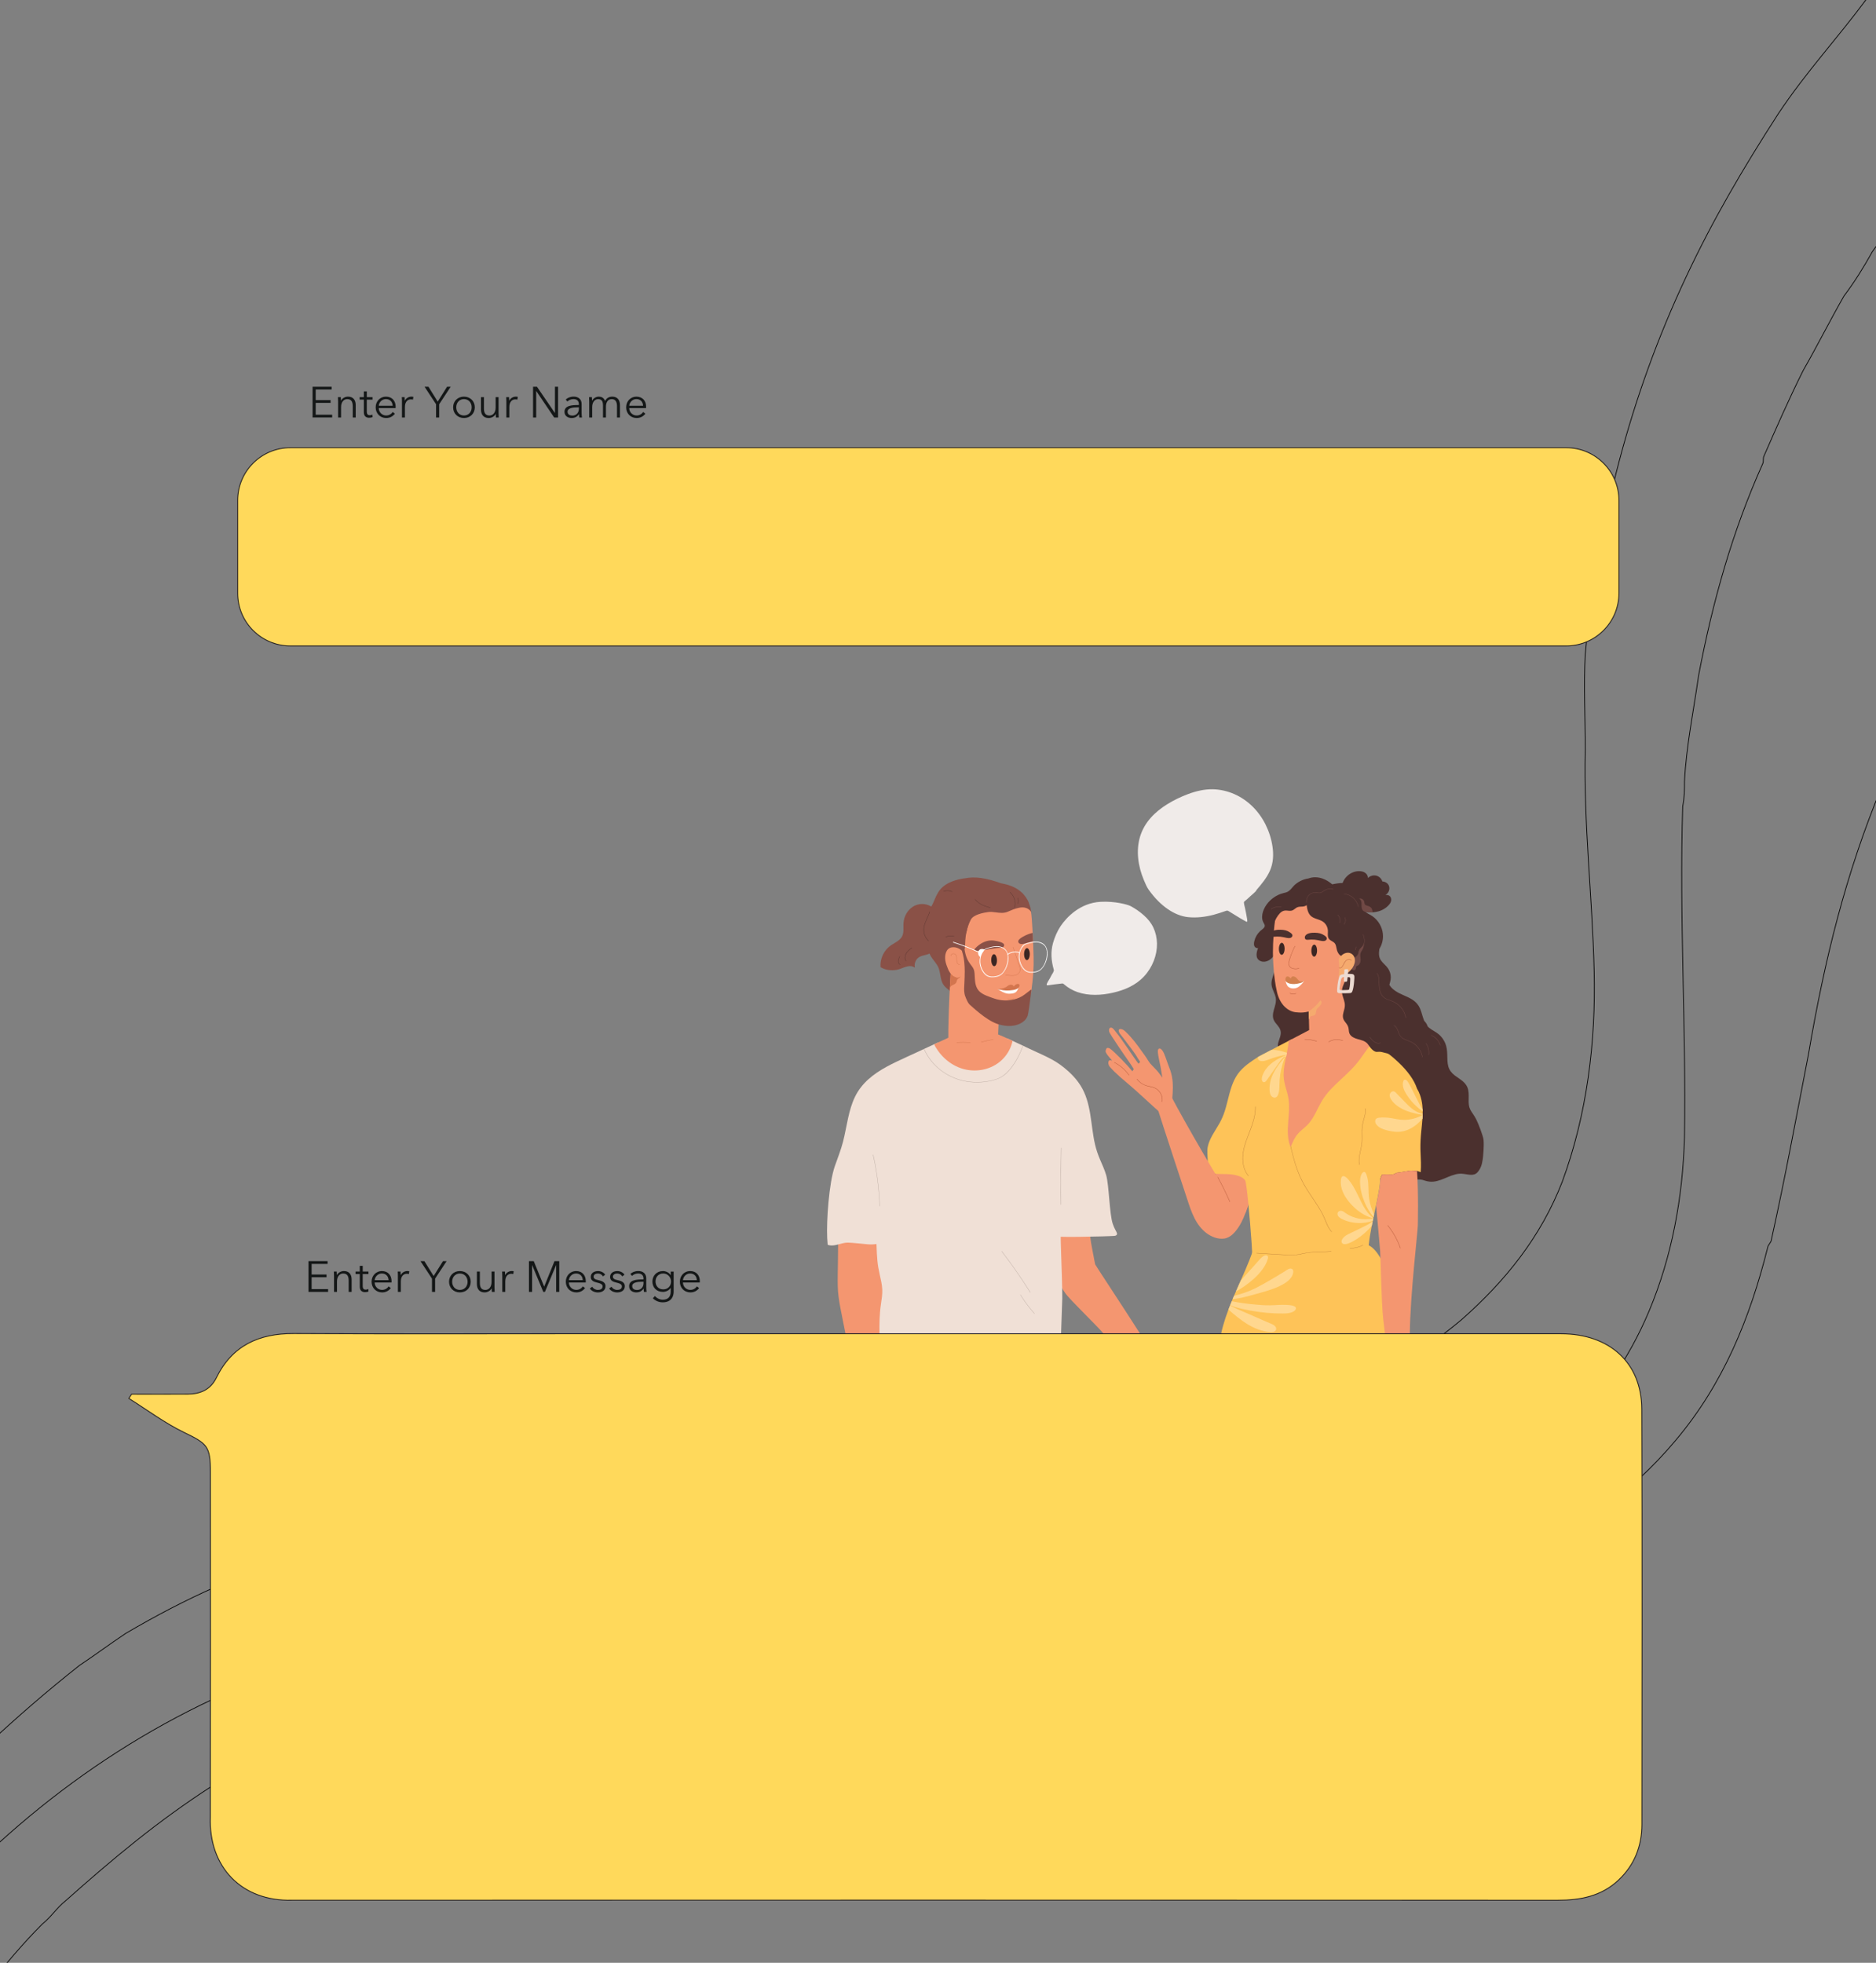<?xml version="1.0" encoding="utf-8"?>
<!-- Generator: Adobe Illustrator 26.1.0, SVG Export Plug-In . SVG Version: 6.00 Build 0)  -->
<svg version="1.1" id="Layer_1" xmlns="http://www.w3.org/2000/svg" xmlns:xlink="http://www.w3.org/1999/xlink" x="0px" y="0px"
	 viewBox="0 0 1080 1130" style="enable-background:new 0 0 1080 1130;" xml:space="preserve">
<rect x="0" y="0" width="1080" height="1130" fill="#808080" stroke="none"/>
<style type="text/css">
	.st0{fill:none;stroke:#010101;stroke-width:0.425;stroke-miterlimit:10;}
	.st1{fill:#F49670;}
	.st2{fill:#8A5147;}
	.st3{fill:#F0E0D6;}
	.st4{fill:#3C2623;}
	.st5{fill:#D3754E;}
	.st6{fill:#FFFFFF;}
	.st7{fill:#5C3731;}
	.st8{fill:#BCACA3;}
	.st9{fill:#4B302E;}
	.st10{fill:#B25636;}
	.st11{fill:#D2804E;}
	.st12{fill:#FEC358;}
	.st13{fill:#C5863B;}
	.st14{fill:#704945;}
	.st15{fill:#F5AA6E;}
	.st16{fill:#ECDBD2;}
	.st17{fill:#FFD78F;}
	.st18{fill:#F0EBE9;}
	.st19{fill:#FFD95B;stroke:#231F20;stroke-width:0.5;stroke-miterlimit:10;}
	.st20{fill:#141717;}
</style>
<path class="st0" d="M-6.73,1003.94c16.84-15.61,33.16-29.88,52.53-45.18c9.18-6.12,17.34-12.24,26.51-18.36
	c34.67-20.4,68.33-35.69,107.08-46.91c6.12-2.04,13.26-2.04,19.38-4.08c37.73-13.26,75.47-17.34,114.22-21.42
	c77.5-9.18,152.97-9.18,230.47-14.28c25.49-2.04,49.97-5.1,75.47-8.16c25.49-4.08,48.95-8.16,73.43-15.3
	c21.42-6.12,42.83-11.22,64.25-20.4c30.59-13.26,59.15-28.55,84.64-49.97c25.49-22.44,45.89-47.93,58.13-79.54
	c14.28-38.75,19.38-80.56,18.36-121.36c-1.02-42.83-6.12-84.64-5.1-127.47c0-18.36-1.02-36.71,0-55.07
	c7.14-75.47,25.49-147.87,58.13-217.22c15.3-32.63,32.63-62.21,53.03-93.82c16.32-24.48,33.65-42.83,50.99-66.29
	c2.04-3.06,5.1-5.1,8.67-8.16"/>
<path class="st0" d="M-6.87,1066.72c61.85-57.99,135.28-99.8,219.92-120.19c1.02,0,3.06-2.04,4.08-2.04
	c145.83-33.65,286.56-21.42,431.37-31.61c50.99-4.08,100.96-9.18,148.89-26.51c9.18-4.08,18.36-7.14,27.53-10.2
	C880,852.7,925.89,810.89,949.35,754.8c13.26-31.61,19.38-65.27,20.4-99.94c1.02-63.23-3.06-127.47-1.02-190.7
	c1.02-5.1,1.02-9.18,1.02-14.28c1.02-20.4,5.1-39.77,8.16-61.19c8.16-42.83,19.38-82.6,36.71-121.36c1.02-2.04,0-3.06,1.02-5.1
	c7.14-16.32,14.28-32.63,22.44-48.95c8.16-14.28,15.3-28.55,23.46-42.83c6.12-8.16,11.22-16.32,16.32-25.49
	c2.04-3.06,4.08-5.1,5.64-8.08"/>
<path class="st0" d="M-6.63,1142.92c9.61-11.81,19.8-24.05,31.02-35.27c5.1-4.08,8.16-9.18,13.26-13.26
	c27.53-24.48,53.03-45.89,84.64-66.29c15.3-9.18,29.57-16.32,44.87-25.49c12.24-7.14,25.49-11.22,38.75-17.34
	c5.1-1.02,9.18-3.06,13.26-5.1c2.04-1.02,3.06,0,5.1-1.02c32.63-13.26,66.29-20.4,101.98-27.53c23.46-4.08,44.87-6.12,68.33-8.16
	c26.51-2.04,53.03-2.04,79.54-3.06c130.53-1.02,266.17,11.22,390.58-40.79c2.04-1.02,3.06,0,5.1-1.02
	c36.71-16.32,68.33-37.73,94.84-69.35c27.53-32.63,42.83-70.37,53.03-111.16c0-1.02,2.04-3.06,2.04-4.08
	c8.16-36.71,14.28-70.37,21.42-107.08c9.18-54.05,21.42-104.02,42.26-154.18"/>
<g>
	<path class="st1" d="M630.47,727.91c-0.78-4.1-2.42-12.1-2.85-15.88c-0.09-0.75-0.16-1.29-0.23-1.54c0.03-0.01,0.07-0.02,0.1-0.03
		c0.12-0.04,0.07-0.23-0.05-0.19c-0.03,0.01-0.07,0.02-0.1,0.03c-0.09-0.32-0.18-0.64-0.27-0.96c-0.04-0.12-0.23-0.07-0.19,0.05
		c0.09,0.32,0.18,0.64,0.27,0.96c-3,0.82-6.12,0.79-9.21,0.57c-3.24-0.23-6.46-0.55-9.71-0.57c-1.89-0.01-3.78,0.05-5.66,0.17
		c-0.07,0-0.11,0.06-0.1,0.13c0.27,1.63,0.57,3.26,0.89,4.88c0.14,0.73,0.29,1.46,0.44,2.18c-0.04,0.02-0.07,0.06-0.05,0.11
		c0.94,4.76,2.14,9.46,3.61,14.08c0.72,2.24,1.46,4.48,2.43,6.62c0.95,2.1,2.16,4.05,3.47,5.94c2.73,3.94,18.86,19.33,22,23.27
		c0.09,0.11,0.19,0.22,0.3,0.33h20.94C647.55,753.95,631.06,729.07,630.47,727.91z"/>
	<path class="st1" d="M510.2,731.75c-0.02-0.39-0.05-0.77-0.07-1.16c0.25-6.29-0.26-12.6-1.53-18.77c-0.16-0.79-0.34-1.58-0.53-2.36
		c-0.11-0.45-0.22-0.91-0.71-1.07c-0.52-0.17-1.11,0.06-1.61,0.2c-0.79,0.21-1.58,0.42-2.38,0.62c-3.21,0.8-6.45,1.5-9.7,2.09
		c-3.68,0.67-7.4,1.19-11.12,1.58c-0.01-0.19-0.01-0.38-0.02-0.56c-0.01-0.13-0.2-0.1-0.2,0.03c0.05,1.44,0.11,2.89,0.16,4.34
		c0,0.04,0,0.08,0,0.12c-0.04,3.4-0.08,6.8-0.11,10.21c-0.05,4.47-0.19,8.95-0.09,13.43c0.1,4.44,0.78,8.79,1.63,13.14
		c0.86,4.4,1.74,8.79,2.61,13.19c0.09,0.43,0.17,0.87,0.26,1.3h22.65c0.3-4.2,0.56-8.41,0.75-12.62
		C510.55,747.54,510.64,739.63,510.2,731.75z"/>
	<path class="st2" d="M591.66,518.47L591.66,518.47c-0.79-1.69-1.93-3.21-3.28-4.5c-2.69-2.56-6.14-4.11-9.72-4.97
		c-0.8-0.19-1.61-0.36-2.43-0.5c-3.73-1.34-7.55-2.49-11.48-3.03c-3.15-0.43-6.38-0.42-9.5,0.23c-0.04-0.02-0.08-0.03-0.13-0.03
		c-4.92,0.79-10.2,2.31-13.62,6.17c-1.86,2.1-2.88,4.73-3.97,7.28c-0.41,0.96-0.88,1.88-1.38,2.79c-0.88,1.62-1.85,3.18-2.69,4.84
		c-0.96,1.89-1.48,3.93-1.42,6.01c0.01,0.23,0.02,0.47,0.04,0.7v0c0.03,0.31,0.07,0.62,0.12,0.93c0.23,1.36,0.72,2.61,1.37,3.82
		c0.85,1.58,1.29,2.99,1.25,4.79c-0.03,1.48-0.25,2.96-0.06,4.43c0.07,0.52,0.19,1.02,0.36,1.51c0.22,0.61,0.51,1.2,0.85,1.76
		c1.37,2.25,3.4,4.07,4.37,6.57c1.05,2.71,0.95,5.72,2.11,8.4c0.53,1.22,1.34,2.21,2.34,3.08c0.65,0.56,1.33,1.08,1.94,1.67
		c0.49,0.47,0.93,0.98,1.27,1.59c0.08,0.14,0.24,0.11,0.32,0.02c0.05,0.02,0.12,0.01,0.14-0.06c0.27-1.77,0.56-3.54,0.88-5.29
		c0.23-1.24,0.46-2.48,0.72-3.71c0.01-0.07,0.03-0.14,0.05-0.22c0.01-0.04,0.01-0.08,0.02-0.12c0.01-0.05,0.02-0.1,0.03-0.15
		c0.47-2.25,0.98-4.49,1.54-6.72l0.12-0.48c0,0,0,0,0,0c0.02-0.07,0.03-0.13,0.05-0.2c0.49-1.95,1.02-3.89,1.59-5.83
		c0.1-0.34,0.2-0.68,0.3-1.02c0.04-0.13,0.07-0.25,0.11-0.38c0.01-0.04,0.02-0.07,0.03-0.11c0.02-0.07,0.04-0.14,0.06-0.21
		c0.04-0.13,0.08-0.25,0.11-0.38c0-0.01,0.01-0.02,0.01-0.04c0.25-0.81,0.5-1.62,0.76-2.43c0.04-0.13,0.08-0.25,0.12-0.38
		c0-0.01,0.01-0.02,0.01-0.03c0.21-0.65,0.43-1.29,0.67-1.93c0.37-1.04,0.78-2.06,1.23-3.07c1.97-4.38,5-8.04,8.87-10.88
		c1.76-1.29,3.64-2.41,5.59-3.39c0,0,0,0,0,0c2.11-1.06,4.31-1.97,6.53-2.76c2.11-0.75,4.28-1.5,6.49-1.99
		c0.07-0.02,0.13-0.03,0.2-0.05c0.34-0.07,0.68-0.14,1.02-0.2c0.01,0,0.03,0,0.04-0.01c0.1-0.02,0.21-0.04,0.31-0.05
		c0.07-0.01,0.15-0.02,0.22-0.03c1.4-0.19,2.78-0.14,4.15,0.29c0.38,0.12,0.86,0.26,1.3,0.25c0.09-0.37,0.25-0.71,0.47-1.01
		C591.96,519.13,591.82,518.8,591.66,518.47z"/>
	<path class="st3" d="M642.36,708.56c-0.72-1.28-1.3-2.64-1.77-4.03c-1.89-5.59-2.13-22.32-3.77-27.98
		c-0.88-3.03-2.21-5.89-3.45-8.78c-1.23-2.89-2.26-5.83-2.97-8.9c-2.64-11.38-1.95-23.91-8.45-34.09
		c-3.06-4.79-7.31-8.71-11.89-12.03c-5.19-3.77-13.23-6.88-18.98-9.7c-0.69-0.34-1.38-0.67-2.07-1c-0.06-0.03-0.12-0.06-0.18-0.09
		c-1.96-0.94-3.93-1.85-5.91-2.75c-0.22-0.1-0.44-0.2-0.66-0.3c-0.8-0.36-1.6-0.73-2.4-1.1c-0.32,0.3-0.72,0.52-1.2,0.61
		c-1.38,0.27-2.77,0.45-4.17,0.57c-2.2,0.2-4.41,0.26-6.62,0.32h0c-0.32,0.01-0.64,0.02-0.97,0.03h0c-2.11,0.06-4.22,0.13-6.31,0.32
		c-1.28,0.12-2.56,0.24-3.84,0.37c0,0,0,0,0,0c-0.47,0.05-0.93,0.09-1.4,0.14h-0.01c-3.11,0.31-6.22,0.62-9.34,0.87
		c-1.26,0.1-2.52,0.19-3.78,0.27c-0.91,0.06-1.74-0.42-2.28-1.11c-0.72,0.33-1.43,0.66-2.14,0.99c-1.92,0.89-3.85,1.78-5.77,2.66
		c-0.06,0.03-0.12,0.06-0.18,0.09c-3.29,1.52-6.58,3.04-9.87,4.56c-7.72,3.57-15.7,7.14-22.09,12.88c-3.13,2.81-5.74,6.12-7.6,9.9
		c-1.97,3.99-3.15,8.31-4.1,12.64c-0.98,4.45-1.73,8.96-2.86,13.38c-1.25,4.85-3.14,9.48-4.77,14.2
		c-3.31,9.57-4.84,31.24-4.34,41.36c0.06,1.24,0.16,2.48,0.27,3.72c0.01,0.05,0.03,0.08,0.08,0.1c1.27,0.42,2.53,0.42,3.79,0.23
		c0.72-0.11,1.43-0.28,2.15-0.46c1.91-0.5,3.82-1.12,5.75-1.07c2.19,0.06,9.08,0.76,11.26,0.97c1.68,0.16,3.39,0.1,5.06-0.16
		c0.01,0.35,0.03,0.7,0.04,1.05c0.11,2.86,0.21,5.72,0.49,8.57c0.26,2.7,0.74,5.34,1.34,7.98c0.01,0.07,0.03,0.13,0.04,0.2
		c0.63,2.76,1.29,5.53,1.42,8.37c0.13,2.86-0.35,5.7-0.77,8.53c-0.85,5.6-0.9,11.2-0.84,16.85c0,0.03,0,0.06,0,0.09
		c0,0.09,0,0.17,0,0.26h104.54c0.23-6.83,0.47-13.66,0.7-20.49c0.13-3.95-0.51-21.29-0.79-30.25c0,0,0,0,0,0
		c-0.02-0.75-0.04-1.44-0.06-2.06c-0.05-1.78-0.07-2.97-0.05-3.27c5.46,0.22,16.74-0.08,22.2-0.19c0.71-0.01,1.41-0.03,2.12-0.05
		c1.07-0.03,2.14-0.06,3.21-0.11h0.01c0.85-0.03,1.71-0.07,2.56-0.11c0.53-0.03,1.09-0.03,1.59-0.24
		C643.68,710.73,642.85,709.43,642.36,708.56z"/>
	<path class="st1" d="M595.02,550.56c-0.08-2.67-0.17-5.36-0.27-7.95c-0.01-0.13-0.01-0.26-0.02-0.4c0-0.1-0.01-0.2-0.01-0.29
		c-0.07-1.67-0.14-3.28-0.22-4.82c-0.29-5.8-0.63-10.49-1-12.34c-0.08-0.4-0.16-0.67-0.24-0.78c-1.43-2.05-3.83-3.04-6.18-3.63
		c-0.32-0.08-0.64-0.16-0.96-0.22c-0.07-0.02-0.13-0.03-0.2-0.04c-0.09-0.02-0.19-0.04-0.28-0.06c-0.36-0.07-0.72-0.13-1.08-0.19
		c-0.07-0.01-0.13-0.02-0.2-0.03c-4.93-0.7-9.67,0.08-14.28,1.77c-0.44,0.16-0.88,0.33-1.3,0.5h0c-0.1,0.04-0.19,0.08-0.29,0.12
		c-3.87,1.57-7.08,3.52-9.23,6.57c0,0,0,0,0,0.01c-0.13,0.18-0.25,0.36-0.37,0.55c-0.32,0.51-0.62,1.05-0.89,1.62
		c-0.05,0.11-0.1,0.22-0.15,0.33c-0.5,1.14-0.88,2.4-1.13,3.81c-0.02,0.11-0.04,0.22-0.06,0.32c0,0.01,0,0.01,0,0.02
		c-0.06,0.32-0.14,0.62-0.22,0.92c0,0,0,0.01,0,0.02c-0.44,1.62-1.11,2.99-1.83,4.3c-0.53,0.97-1.09,1.92-1.6,2.93
		c-0.06,0.12-0.12,0.24-0.18,0.36c-0.13,0.25-0.25,0.52-0.37,0.78c-0.19,0.42-0.36,0.86-0.52,1.31c-0.07,0.2-0.14,0.39-0.2,0.6
		c-0.14,0.45-0.26,0.92-0.36,1.41c-0.01,0.04-0.02,0.08-0.03,0.12c-0.39,1.95-0.69,4.07-0.21,6.03c0.06,0.24,0.13,0.48,0.22,0.72
		c0.1,0.29,0.22,0.57,0.36,0.84c0.1,0.19,0.2,0.37,0.32,0.55c0.16,0.25,0.26,2.71,0.6,5.73c0,0.01,0,0.02,0,0.03
		c0.01,0.07,0.02,0.14,0.02,0.21c0,0.03,0.01,0.06,0.01,0.08c0.01,0.06,0.01,0.13,0.02,0.19c0.41,3.43,1.14,7.43,2.59,9.71
		c0.25,0.39,0.52,0.73,0.81,1.01c5.68,5.38,10.27,8.56,13.84,10.26c2.01,0.96,3.67,1.54,5.12,1.88c2.61,0.61,4.55,0.45,6.63,0.31
		c4.57-0.31,6.9-5.44,9.15-12.23c0.21-0.64,2.3-0.59,2.65-1.18c0.03-0.04,0.04-0.09,0.05-0.13c0.61-4.64,1.07-8.48,1.32-12.29
		c0.01-0.12,0.02-0.25,0.02-0.37C595.05,556.65,595.11,553.77,595.02,550.56z"/>
	<path class="st1" d="M575.31,580.03c-0.05,1.02-0.11,2.06-0.16,3.11c-0.02,0.48-0.05,0.97-0.07,1.46
		c-0.01,0.29-0.03,0.58-0.04,0.87c-0.04,0.91-0.09,1.83-0.13,2.73l-0.04,0.82c-0.21,4.64-0.37,9.18-0.45,13.13
		c-2.48,0.75-9.4,5.55-11.93,5.93c-6.74,0.87-9.15-3.5-15.8-4.35c-0.2-0.03-0.39-0.06-0.58-0.09c-0.37-7.34-0.08-14.72,0.14-22.06
		c0.1-3.32,0.32-8.13,0.57-12.91c0.17-3.14,0.35-6.28,0.52-8.98c0.29-4.6,0.56-7.96,0.67-7.96c0.09-0.9,0.36-1.82,0.92-2.46
		c0.71-0.82,2.33-1.36,3.37-1.2c1.16,0.18,1.34,1.81,1.41,2.78c0.06,0.88-0.08,1.74-0.49,2.47c7.9,0.42,22.89,0.81,23.08,4.11
		C576.43,559.48,575.85,569.17,575.31,580.03z"/>
	<path class="st4" d="M573.94,552.79c0.04,1.9-0.66,3.44-1.57,3.45c-0.91,0-1.68-1.53-1.72-3.44c-0.04-1.9,0.66-3.44,1.57-3.45
		C573.12,549.35,573.89,550.89,573.94,552.79z"/>
	<path class="st4" d="M592.85,549.34c-0.02,1.9-0.78,3.42-1.69,3.39c-0.91-0.03-1.62-1.59-1.6-3.5c0.02-1.9,0.78-3.42,1.69-3.39
		C592.16,545.87,592.88,547.44,592.85,549.34z"/>
	<path class="st5" d="M553.11,561.63c-0.04-0.02-0.09-0.02-0.12,0.02c-0.07,0.09-0.14,0.18-0.21,0.26c0,0,0,0,0,0
		c-0.05,0.06-0.1,0.11-0.15,0.16c-0.26,0.25-0.56,0.46-0.9,0.6c-0.01,0.01-0.03,0.01-0.04,0.02c-0.29,0.12-0.81,0.12-0.81,0.12
		c-0.24-0.02-2.22-1-2.27-1.13c-0.1-0.25-0.21-0.5-0.32-0.75c-0.2-0.41-0.4-0.85-0.75-1.16c-0.06-0.05-0.11-0.09-0.17-0.12v0h0
		c-0.02,0.26-0.03,0.52-0.05,0.79v0c0,0.01,0,0.03,0,0.04c0,0.08-0.01,0.16-0.01,0.24c-0.01,0.16-0.02,0.33-0.03,0.49
		c-0.03,0.43-0.05,0.88-0.08,1.33c-0.02,0.28-0.03,0.57-0.05,0.86c0,0.02,0,0.04,0,0.05c-0.01,0.23-0.03,0.46-0.04,0.69
		c-0.01,0.23-0.03,0.46-0.04,0.7c-0.01,0.1-0.01,0.19-0.02,0.29c-0.02,0.38-0.04,0.77-0.07,1.15c-0.04,0.78-0.09,1.57-0.13,2.36
		c0.02-0.04,0.03-0.07,0.05-0.11c0.04,0.02,0.09,0.01,0.11-0.03c0.08-0.1,0.06-0.15,0.05-0.28c0-0.01,0-0.02,0-0.03
		c0.02-0.03,0.03-0.06,0.05-0.08c0.32-0.5,0.84-0.77,1.37-1.02c0.3-0.14,0.6-0.26,0.88-0.42c0.41-0.22,0.79-0.49,1.06-0.89
		c0.49-0.74,0.3-1.88,1.18-2.33c0.48-0.24,0.81-0.54,1.09-0.91c0.08-0.1,0.15-0.21,0.21-0.32c0.06-0.1,0.12-0.2,0.18-0.31
		c0.03-0.06,0.06-0.12,0.09-0.18C553.18,561.71,553.15,561.66,553.11,561.63z"/>
	<path class="st2" d="M546.14,560.06c0.07,0.22,0.13,0.45,0.18,0.68c0.09,0.41,0.07,1.02-0.07,1.53c-0.67-2.13-1.27-4.29-1.81-6.46
		c-0.34-2.45-0.95-4.84-2.17-7c-0.18-0.31-0.41-0.57-0.68-0.77c-0.21-0.94-0.4-1.89-0.54-2.82c0.63-1.81,1.48-3.53,2.54-5.04
		c1.86-2.63,3.49-3.69,6.36-4.73c3.18-1.15,5.57-6.59,8.94-6.11c-4.67,9.6-2.45,16.49-3.98,17.55c-0.34,0.23-1.12,0.43-1.48,0.25
		c-0.14-0.07-0.28-0.14-0.42-0.2c-0.3-0.12-0.61-0.2-0.92-0.24c-1.33-0.19-2.26,0.23-3.19,1.23c-1.29,1.39-2.53,5.31-2.72,8.07
		C546.09,557.47,546.27,558.6,546.14,560.06z"/>
	<path class="st5" d="M583.64,574.85c-1.11,0.44-2.33,0.47-3.47,0.06c-0.12-0.04-0.2,0.14-0.08,0.18c1.2,0.42,2.46,0.4,3.63-0.06
		C583.84,574.99,583.76,574.81,583.64,574.85z"/>
	<path class="st1" d="M553.82,547.7c0-0.01,0-0.02,0-0.02c0.03,0.03,0.06,0.06,0.09,0.09c0.46,0.48,0.84,1.03,1.13,1.64
		c0.06,0.12,0.23,0.02,0.17-0.1c-0.31-0.64-0.73-1.23-1.24-1.75c-0.1-0.1-0.19-0.19-0.29-0.29c-0.03-0.03-0.07-0.06-0.1-0.09
		c-0.5-0.44-1.06-0.82-1.66-1.12c-1.28-0.64-2.72-0.91-4.1-0.65c-3.33,0.63-4.04,4.67-3.61,7.49c0.26,1.76,0.94,3.47,1.62,5.12
		c0.11,0.28,0.24,0.54,0.36,0.79c0.22,0.43,0.45,0.81,0.7,1.16h0c0.13,0.19,0.27,0.36,0.41,0.53l0,0c0.05,0.06,0.11,0.12,0.16,0.18
		c0,0,0.01,0.01,0.01,0.01c0.36,0.4,0.74,0.73,1.12,1c0.53,0.38,1.07,0.64,1.57,0.8c0.46,0.15,0.89,0.22,1.26,0.22
		c0.09,0,0.17,0,0.25-0.01c0.23-0.02,0.43-0.07,0.6-0.14c0.01,0,0.02-0.01,0.02-0.01c0,0,0,0,0.01,0c0.12-0.06,0.24-0.11,0.35-0.17
		c0.08-0.04,0.16-0.08,0.23-0.13c0.99-0.55,1.51-1.23,1.81-2.43c0.45-1.81,0.55-3.8,0.42-5.68c0-0.08-0.01-0.17-0.02-0.25
		c-0.01-0.17-0.03-0.34-0.05-0.5c-0.05-0.5-0.13-0.99-0.23-1.48c-0.07-0.33-0.15-0.65-0.25-0.97c-0.26-0.86-0.81-1.77-0.82-2.68
		C553.76,548.07,553.78,547.89,553.82,547.7C553.82,547.7,553.82,547.7,553.82,547.7z"/>
	<path class="st5" d="M552.44,555.25c-1.43-0.11-1.6-1.79-1.58-2.88c0.02-0.86,0.06-1.8-0.43-2.57c-0.84-1.3-2.9-1.09-3.12,0.51
		c-0.02,0.13,0.18,0.13,0.2,0.01c0.18-1.27,1.77-1.55,2.58-0.64c0.63,0.7,0.59,1.72,0.57,2.59c-0.02,1.23,0.18,3.05,1.78,3.18
		C552.57,555.45,552.57,555.26,552.44,555.25z"/>
	<path class="st5" d="M578.93,561.3c1.9,0.01,3.87,0.58,5.75-0.02c0.8-0.26,1.57-0.72,2.04-1.44c0.57-0.89,0.51-1.96,0.28-2.93
		c-0.22-0.95-0.58-1.86-0.89-2.78l-1-2.94c-0.67-1.96-1.33-3.92-2-5.88c-0.04-0.12,0.15-0.17,0.19-0.05c1.15,3.4,2.31,6.8,3.46,10.2
		c0.44,1.29,0.93,2.78,0.31,4.12c-0.49,1.07-1.59,1.71-2.7,1.99c-1.81,0.45-3.65-0.06-5.47-0.07
		C578.8,561.5,578.8,561.3,578.93,561.3z"/>
	<path class="st2" d="M593.35,523.44c-0.02-0.23-0.04-0.46-0.05-0.69c-0.21-0.68-0.44-1.35-0.68-2.02
		c-0.13-0.36-0.26-0.72-0.39-1.08c-0.07-0.19-0.25-0.59-0.27-0.65c-0.08-0.16-0.15-0.31-0.22-0.47c-0.24-0.21-0.44-0.45-0.59-0.73
		c-0.78-0.4-1.58-0.77-2.36-1.12c-3.2-1.46-6.6-2.54-10.12-2.99c-3.49-0.45-7.35-0.37-10.7,0.96c-1.59,0.63-2.99,1.61-4.27,2.74
		c-1.33,1.17-2.6,2.44-3.81,3.73c-2.24,2.4-4.25,5.65-3.21,8.98c0.02,0.07,1.23,1.3,1.24,1.22c1-5.11,9.56-6,10.94-6.23
		c1.4-0.23,2.83-0.05,4.22,0.14c2.38,0.32,4.76,0.66,7.07-0.34c2.22-0.96,4-1.75,6.39-2.26c2.51-0.53,4.84-0.17,6.48,1.57
		c-0.03,0.03,0.42,0.47,0.56,0.64c0.08,0.1,0.22-0.04,0.14-0.14C593.57,524.52,593.36,523.62,593.35,523.44z"/>
	<path class="st1" d="M582.27,598.91c-0.8-0.36-1.6-0.73-2.4-1.1c-1.74-0.79-3.48-1.57-5.26-2.27c-0.36-0.14-0.72-0.28-1.07-0.41
		c-3-1.11-6.1-1.89-9.31-2.02c-3.34-0.14-6.67,0.32-9.93,0.97c-1.64,0.32-3.27,0.7-4.9,1.07c-0.13,0.03-0.07,0.23,0.06,0.2
		c0.53-0.12,1.06-0.24,1.6-0.36c0.03,0.01,0.05,0.03,0.07,0.05c-1.73,0.8-3.45,1.6-5.18,2.39c-2,0.92-3.99,1.84-5.99,2.77
		c-0.72,0.33-1.43,0.66-2.14,0.99c0.53,1.33,1.37,2.57,2.17,3.7c1.18,1.68,2.55,3.24,4.07,4.62c3.01,2.74,6.64,4.84,10.57,5.92
		c8.31,2.28,17.66,0,23.42-6.55c2.42-2.75,4.14-6.1,4.88-9.68C582.71,599.11,582.49,599.01,582.27,598.91z"/>
	<path class="st2" d="M540.53,529.76c-0.75-1.59-1.96-2.94-2.53-4.62c-0.18-0.53-0.3-1.12-0.33-1.7c0.03,0.02,0.05,0.05,0.07,0.08
		c0.09,0.09,0.23-0.05,0.14-0.14c-0.07-0.08-0.15-0.15-0.22-0.22c0.01-0.96,0.31-1.88,1.13-2.5c0.1-0.08,0-0.25-0.1-0.17
		c-0.86,0.65-1.21,1.52-1.25,2.46c-0.4-0.38-0.84-0.72-1.3-1.01c-2.15-1.37-4.86-1.8-7.37-1.27c-3.47,0.73-6.22,3.36-7.61,6.55
		c-0.72,1.66-1.05,3.42-1.07,5.23c-0.02,2.15,0.26,4.46-0.69,6.47c-0.8,1.69-2.39,2.78-3.94,3.72c-1.52,0.93-3.07,1.81-4.35,3.07
		c-2.91,2.86-4.49,6.99-4.19,11.06c0.01,0.07,0.07,0.1,0.12,0.09c2.7,1.68,6.22,2.04,9.35,1.46c3.18-0.59,6.98-3.53,10.13-1.31
		c0.08,0.05,0.16-0.04,0.15-0.11c-0.32-1.49,0.02-3.05,0.86-4.32c0.88-1.32,2.2-2.01,3.69-2.42c1.3-0.36,2.67-0.55,3.88-1.18
		c0.01,0,0.01-0.01,0.02-0.01c1.15-0.6,1.92-1.63,2.21-2.89c0.32-1.42,0.13-2.9,0.15-4.35c0.02-1.6,0.44-2.96,1.29-4.31
		c0.74-1.18,1.64-2.29,2.1-3.62C541.35,532.42,541.13,531.04,540.53,529.76z"/>
	<path class="st2" d="M576.18,542.43c-1.3-0.49-2.75-0.79-4.12-0.95c-1.3-0.15-2.62-0.05-3.89,0.28c-2.74,0.72-5.17,2.44-7.07,4.59
		c-0.01,0.01-0.01,0.02-0.02,0.03c-0.1,0.12-0.09,0.29-0.01,0.44c0.01,0.02,0.02,0.04,0.03,0.05c0.26,0.36,0.85,0.5,1.29,0.54
		c0.06,0.01,0.11,0.01,0.16,0.01c0.16,0.01,0.47-0.01,0.88-0.05c0.8-0.08,2.02-0.26,3.36-0.46c3.49-0.53,7.89-1.27,8.42-1.22
		c0.4,0.04,0.93,0.03,1.42-0.09c0.19-0.05,0.38-0.11,0.56-0.19c0.45-0.21,0.8-0.55,0.88-1.09
		C578.24,543.27,576.93,542.72,576.18,542.43z"/>
	<path class="st2" d="M594.49,537.09c-0.69,0.13-1.36,0.31-2.02,0.55c-1.55,0.56-3.14,1.3-4.51,2.21c-0.8,0.53-2.16,1.51-1.68,2.64
		c0.57,1.35,2.58,1.09,3.66,0.72c0.68-0.23,3.14-0.91,4.77-1.29C594.64,540.25,594.57,538.63,594.49,537.09z"/>
	<path class="st6" d="M585.94,568.22c-3.21,1.1-6.66,1.54-10.09,1.27c-0.27-0.02-0.54-0.04-0.8-0.07c-0.08-0.01-0.13,0.05-0.13,0.11
		c-0.11-0.07-0.22-0.14-0.32-0.2c-0.08-0.05-0.17,0-0.19,0.06c-0.01,0.03,0,0.06,0.04,0.09c0.44,0.27,0.89,0.56,1.36,0.84
		c1.61,0.97,3.36,1.84,5.38,1.76c1.37-0.06,2.36-0.13,3.37-0.72c0.82-0.49,1.44-1.68,1.7-2.61c0.04-0.15,0.08-0.29,0.1-0.42
		C586.38,568.24,586.02,568.19,585.94,568.22z"/>
	<path class="st5" d="M586.31,566.51c-1.17-0.21-2.15,0.6-2.71,1.48c-0.1-0.47-0.52-0.87-1.07-1.02c-0.97-0.27-1.95,0.22-2.62,0.78
		c-1.29,1.07-2.92,1.41-4.06,1.51c-0.78,0.07-1.32,0.03-1.35,0.03c-0.07,0-0.11,0.04-0.1,0.09c0,0.05,0.04,0.09,0.11,0.11
		c0.46,0.11,0.9,0.21,1.32,0.29c2.57,0.54,4.38,0.67,7.43,0.19c1.03-0.16,2.27-0.53,3-1.24c0.22-0.22,0.4-0.47,0.5-0.75
		C587.15,566.89,586.73,566.59,586.31,566.51z"/>
	<path class="st7" d="M535.32,524.94c0.04-0.12-0.15-0.18-0.19-0.05c-0.93,3.06-2.82,5.81-3.33,9c-0.46,2.91,0.54,5.87,2.7,7.88
		c0.09,0.09,0.23-0.05,0.14-0.14c-2.3-2.13-3.2-5.29-2.53-8.33C532.76,530.37,534.45,527.8,535.32,524.94z"/>
	<path class="st7" d="M524.83,545.59c-1.3,1.01-2.68,2.09-3.42,3.6c-0.63,1.29-0.74,2.88,0.08,4.11c0.07,0.11,0.24,0.01,0.17-0.1
		c-0.87-1.32-0.63-3.02,0.15-4.32c0.78-1.29,1.99-2.24,3.17-3.15C525.07,545.65,524.93,545.51,524.83,545.59z"/>
	<path class="st7" d="M518.2,555.26c-1.68-1.03-0.8-3.21-0.12-4.57c0.06-0.11-0.11-0.22-0.17-0.1c-0.73,1.46-1.6,3.74,0.19,4.84
		C518.21,555.5,518.31,555.33,518.2,555.26z"/>
	<path class="st7" d="M549.25,538.99c-1.59-0.53-3.31-0.38-4.79,0.4c-0.11,0.06-0.01,0.23,0.1,0.17c1.44-0.76,3.1-0.89,4.64-0.38
		C549.32,539.23,549.37,539.03,549.25,538.99z"/>
	<path class="st7" d="M584.13,517.67c-0.5-1.57-1.4-2.98-2.6-4.1c-0.09-0.09-0.23,0.05-0.14,0.14c1.14,1.06,2.01,2.39,2.5,3.87
		c0.49,1.45,0.82,3.38-0.01,4.76c-0.07,0.11,0.11,0.21,0.17,0.1C584.89,521.05,584.59,519.14,584.13,517.67z"/>
	<path class="st7" d="M586.03,516.9c-0.04-0.12-0.24-0.07-0.19,0.05c0.41,1.09,0.41,2.23,0.01,3.32c-0.04,0.12,0.15,0.17,0.19,0.05
		C586.46,519.21,586.45,518.01,586.03,516.9z"/>
	<path class="st7" d="M570.07,522.48c-3.14-0.93-6.51-1.98-8.55-4.72c-0.08-0.1-0.25,0-0.17,0.1c2.08,2.79,5.48,3.86,8.67,4.81
		C570.14,522.71,570.2,522.52,570.07,522.48z"/>
	<path class="st7" d="M548.17,513.23c-1.57-0.73-3.34-0.8-4.96-0.18c-0.12,0.05-0.07,0.24,0.05,0.19c1.56-0.6,3.28-0.54,4.8,0.16
		C548.19,513.46,548.29,513.29,548.17,513.23z"/>
	<path class="st2" d="M593.48,569.77c-0.13,0.09-3.71,2.96-5.04,3.74c-3.88,2.27-8.62,2.9-12.9,2.16c-1.07-0.18-2.12-0.45-3.12-0.8
		c-2.79-0.98-6.99-2.21-8.98-4.53c-2.34-2.72-2.14-6.35-2.37-9.71c-0.06-0.82-0.17-1.64-0.44-2.42c-0.27-0.75-0.71-1.42-1.19-2.05
		c-0.68-0.88-1.33-1.73-1.89-2.66v0c-0.26-0.44-0.5-0.89-0.72-1.37c-0.81-1.81-1.28-3.74-1.58-5.71v0c-0.09-0.55-0.15-1.1-0.21-1.65
		c-0.01-0.15-0.03-0.29-0.04-0.44c0-0.01,0-0.02,0-0.03c-0.1-1.02-0.17-2.04-0.22-3.05c-0.01-0.11-0.17-0.14-0.2-0.03
		c-0.2,0.91-0.48,1.79-0.84,2.64c-0.05,0.12-0.1,0.24-0.16,0.36c-0.17,0.38-0.36,0.75-0.56,1.12c-0.02,0.03-0.02,0.06,0,0.09
		c0,0.05,0.02,0.1,0.05,0.14c-0.01,0.02-0.02,0.06,0,0.09c0.22,0.5,0.41,1.01,0.59,1.52c0.01,0.03,0.02,0.05,0.03,0.08
		c0.05,0.15,0.1,0.29,0.15,0.43c0.02,0.06,0.04,0.11,0.05,0.17c0.42,1.32,0.73,2.67,0.96,4.03c0.08,0.49,0.15,0.98,0.21,1.48
		c0.03,0.25,0.06,0.5,0.09,0.75c0.18,1.72,0.24,3.45,0.24,5.18c0,2.28-0.1,4.55-0.21,6.83c-0.09,2.03-0.31,4.13,0.11,6.13
		c0.05,0.26,0.12,0.52,0.19,0.77c0.32,1.08,0.81,2.1,1.29,3.11c0.44,0.93,0.93,1.82,1.74,2.47c0.83,0.66,8.97,8.55,15.41,10.79
		c0.32,0.11,0.63,0.21,0.94,0.31c8.7,2.65,15.31-0.6,16.78-5.01c0.4-1.2,1.36-8.53,1.85-12.39c0.18-1.38,0.29-2.32,0.3-2.37
		C593.79,569.8,593.59,569.69,593.48,569.77z"/>
	<path class="st6" d="M599.01,542.5c-1.39-0.48-2.85-0.49-4.29-0.29c-0.7,0.1-1.4,0.25-2.08,0.43c-1.2,0.31-2.83,0.61-3.73,1.57
		c-0.35,0.37-0.9,1.19-1.04,1.44c-0.48,0.78-0.83,1.62-1.06,2.49c-0.87-0.25-1.76-0.36-2.64-0.32c-0.07,0-0.14,0.01-0.21,0.01
		c-1.32,0.1-2.62,0.52-3.77,1.26c-0.45-1.56-1.39-2.89-3-3.66c-0.23-0.11-0.47-0.21-0.72-0.29c-2.07-0.71-4.29-0.4-6.37,0.14
		c-1.09,0.28-2.46,0.55-3.42,1.26c0,0-0.01-0.01-0.01-0.01c-1.25-0.33-2.57-0.4-3.24,0.87c-0.02,0.03-0.03,0.06-0.05,0.1
		c-0.05,0.11-0.1,0.23-0.13,0.34c-0.29-0.13-0.57-0.27-0.86-0.4c-0.44-0.2-0.88-0.4-1.33-0.6c-1.82-0.8-3.66-1.56-5.51-2.27
		c-0.19-0.07-0.37-0.14-0.56-0.21c0,0-0.01,0-0.01,0c-0.41-0.16-0.83-0.31-1.25-0.46c-0.25-0.09-0.5-0.18-0.75-0.27
		c-1.36-0.49-2.74-0.95-4.12-1.38c-0.25-0.08-0.35,0.31-0.11,0.38c1.36,0.43,2.71,0.88,4.05,1.36c0.26,0.09,0.51,0.18,0.77,0.28
		c0.43,0.16,0.86,0.31,1.28,0.48c0.06,0.02,0.12,0.04,0.18,0.07c0.16,0.06,0.33,0.12,0.49,0.19c2.58,0.99,5.13,2.07,7.63,3.24
		c-0.17,1,0.24,2.01,1.04,2.67c0.01,0.01,0.02,0.01,0.03,0.02c-0.24,0.98-0.33,1.99-0.28,3.01c0.07,1.35,0.4,2.69,0.98,3.96
		c0.72,1.6,1.81,3.22,3.4,4.06c1.65,0.87,3.6,0.75,5.38,0.38c1-0.21,1.82-0.56,2.54-1.08c0.72-0.51,1.33-1.19,1.91-2.03
		c1.15-1.68,1.9-3.63,2.22-5.64c0.22-1.38,0.22-2.78-0.07-4.06c1.16-0.77,2.46-1.2,3.8-1.27c0.07-0.01,0.14-0.01,0.21-0.01
		c0.8-0.02,1.61,0.08,2.41,0.31c-0.49,2.21-0.21,4.58,0.75,6.72c0.72,1.6,1.8,3.22,3.39,4.06c1.23,0.65,2.62,0.75,3.98,0.6
		c0.47-0.05,0.94-0.13,1.4-0.23c2.01-0.42,3.3-1.43,4.45-3.11c1.15-1.68,1.9-3.63,2.22-5.64
		C603.46,547.45,602.69,543.75,599.01,542.5z M580.07,552.83c-0.28,2.64-1.5,6.2-3.81,7.96c-0.45,0.35-0.95,0.62-1.49,0.81
		c-1.59,0.55-3.55,0.82-5.19,0.38c-1.75-0.47-2.98-1.85-3.83-3.38c-0.81-1.45-1.29-3.05-1.39-4.66c-0.13-2.11,0.38-4.22,1.65-6
		c0.04-0.02,0.08-0.06,0.1-0.11c0.01-0.03,0.03-0.05,0.04-0.08c0.09-0.12,0.19-0.24,0.28-0.36c0.04-0.05,0.05-0.11,0.04-0.17
		c0.1-0.11,0.2-0.22,0.32-0.31c0.95-0.79,2.51-1.05,3.59-1.32c1.67-0.42,3.43-0.69,5.13-0.32c0.38,0.08,0.75,0.19,1.12,0.33
		c1.08,0.43,2.05,1.13,2.66,2.15c0.29,0.48,0.49,1,0.62,1.55c-0.03,0.08,0,0.18,0.05,0.23C580.2,550.62,580.18,551.76,580.07,552.83
		z M602.61,550.21c-0.33,3.16-2.02,7.64-5.29,8.78c-0.75,0.26-1.59,0.46-2.44,0.55c-0.94,0.1-1.89,0.06-2.75-0.17
		c-1.75-0.47-2.98-1.85-3.83-3.38c-1.76-3.15-1.96-7.05-0.09-10.12c0.11-0.18,1.13-1.42,1.25-1.53c0.97-0.86,2.41-1.09,3.47-1.35
		c0.59-0.15,1.2-0.28,1.81-0.37c1.1-0.16,2.22-0.19,3.32,0.04c1.52,0.32,2.97,1.13,3.78,2.49
		C602.73,546.63,602.79,548.52,602.61,550.21z"/>
	<path class="st5" d="M558.64,600.19c-2.6-0.28-5.22-0.3-7.83-0.06c-0.13,0.01-0.13,0.21,0,0.2c2.61-0.24,5.23-0.22,7.83,0.06
		C558.77,600.41,558.77,600.21,558.64,600.19z"/>
	<path class="st5" d="M571.76,598.36c-2.29,0.37-4.56,0.87-6.8,1.5c-0.12,0.03-0.07,0.23,0.05,0.19c2.24-0.63,4.5-1.13,6.8-1.5
		C571.94,598.53,571.88,598.34,571.76,598.36z"/>
	<path class="st8" d="M610.89,668.06c0.03-2.38,0.07-4.77,0.12-7.15c0-0.13-0.2-0.13-0.2,0c-0.18,8.47-0.25,16.94-0.19,25.42
		c0.01,2.38,0.04,4.77,0.07,7.15c0,0.13,0.2,0.13,0.2,0C610.78,685,610.78,676.53,610.89,668.06z"/>
	<path class="st8" d="M504.06,671.22c-0.39-2.16-0.84-4.32-1.32-6.46c-0.03-0.12-0.22-0.07-0.19,0.05
		c1.71,7.56,2.86,15.24,3.44,22.97c0.16,2.19,0.28,4.39,0.35,6.58c0,0.13,0.2,0.13,0.2,0C506.28,686.61,505.45,678.87,504.06,671.22
		z"/>
	<path class="st8" d="M593.19,743.93c-3.98-6.31-8.18-12.48-12.59-18.5c-1.26-1.72-2.53-3.42-3.83-5.11c-0.08-0.1-0.25,0-0.17,0.1
		c4.53,5.93,8.86,12.01,12.96,18.24c1.17,1.78,2.32,3.57,3.46,5.36C593.08,744.14,593.26,744.04,593.19,743.93z"/>
	<path class="st8" d="M595.58,756.15c-2.97-3.35-5.66-6.95-8.03-10.75c-0.07-0.11-0.24-0.01-0.17,0.1
		c2.38,3.81,5.08,7.42,8.06,10.79C595.53,756.39,595.67,756.25,595.58,756.15z"/>
	<path class="st8" d="M589.02,602.04c-1.12,3.13-2.5,6.17-4.23,9.02c-1.47,2.42-3.18,4.77-5.23,6.74c-2.15,2.05-4.68,3.34-7.54,4.11
		c-5.91,1.6-12.26,1.71-18.2,0.23c-5.3-1.32-10.26-3.94-14.31-7.61c-3.26-2.96-5.86-6.58-7.64-10.59c0.06-0.03,0.12-0.06,0.18-0.09
		c2.03,4.58,5.14,8.64,9.06,11.79c4.31,3.46,9.48,5.78,14.91,6.77c3,0.55,6.07,0.7,9.11,0.47c3.02-0.23,6.1-0.77,8.93-1.83
		c2.79-1.04,5.06-2.89,6.98-5.13c1.84-2.15,3.42-4.54,4.75-7.04c1.19-2.23,2.19-4.55,3.04-6.93
		C588.9,601.98,588.96,602.01,589.02,602.04z"/>
</g>
<path class="st1" d="M699.93,707.85c2.62-2.62,6.35-4.37,10.09-4.78c1.99-1.48,6.86-4.4,7.16-5.16c2.99-7.77,9.4-28.78,13.4-42.45
	c-3.11-0.08-6.22-0.28-9.32-0.6c-5.44-0.57-11.16-1.16-16.39-2.92c-0.2-0.07-0.41-0.14-0.61-0.21c-0.38,1.98-0.75,3.96-1.12,5.94
	c-1.98,10.71-3.92,21.42-5.88,32.13c-1.11,6.07-2.22,12.14-3.33,18.21c-0.01,0.04,0.01,0.09,0.05,0.11c1.33,0.7,2.71,1.3,4.13,1.82
	C698.65,709.19,699.24,708.49,699.93,707.85z"/>
<path class="st9" d="M761.96,593.86c-0.18-5.47-1.6-10.82-3.57-15.9c-0.97-2.48-2.05-4.94-3.27-7.31c-1.17-2.28-2.56-4.46-4.42-6.25
	c-3.72-3.58-8.71-5.59-13.3-7.8c-1.1-0.53-2.19-1.06-3.29-1.58c-0.12-1.2-0.36-2.39-0.6-3.57c-0.03-0.13-0.22-0.07-0.19,0.05
	c0.23,1.13,0.46,2.27,0.58,3.42c-0.14-0.07-0.28-0.13-0.42-0.2c-0.11-0.06-0.22,0.12-0.1,0.17c0.18,0.09,0.36,0.17,0.54,0.26
	c0.03,0.3,0.05,0.6,0.06,0.9c0.06,1.45-0.18,2.85-0.6,4.24c-0.7,2.32-1.72,4.63-1.3,7.11c0.4,2.39,1.81,4.46,2.31,6.82
	c0.53,2.5-0.4,4.89-1.06,7.27c-0.58,2.09-0.89,4.28,0.22,6.25c1.05,1.87,2.95,3.25,3.58,5.36c0.81,2.72-0.92,5.34-1.43,7.95
	c-0.19,0.99,0.02,1.79,0.76,2.48c0.81,0.76,1.75,1.27,2.3,2.27c1.08,1.98,0.69,4.45,0.89,6.61c0.07,0.77,0.11,2.03,1.04,2.26
	c0.41,0.1,0.83-0.04,1.2-0.21c0.6-0.28,1.17-0.65,1.72-1c2.13-1.36,4.07-2.97,6.11-4.46c1.04-0.76,2.1-1.48,3.21-2.11
	c1.02-0.58,2.1-1.05,3.18-1.52c1.98-0.87,4.04-1.89,4.97-3.97c0.47-1.05,0.64-2.2,0.75-3.34C761.97,596.66,762,595.26,761.96,593.86
	z"/>
<path class="st9" d="M854.08,656.38c-0.21-2.5-3.08-9.62-4.12-11.74c-2.16-4.37-4.42-5.3-4.47-10.29c-0.02-2.32,0.23-4.68-0.28-6.96
	c-0.44-1.99-1.56-3.59-3.1-4.89c-1.46-1.24-3.12-2.2-4.63-3.37c-1.75-1.36-3.1-3.01-3.7-5.18c-0.62-2.24-0.54-4.6-0.61-6.9
	c-0.07-2.2-0.29-4.38-1.14-6.43c-0.8-1.92-2.03-3.66-3.59-5.03c-1.7-1.49-3.82-2.38-5.59-3.78c-0.34-0.27-0.64-0.55-0.92-0.85
	c-0.18-0.56-0.42-1.1-0.73-1.61c-0.37-0.61-0.8-1.15-1.3-1.64c-0.97-2.32-1.43-4.93-2.46-7.25c-0.85-1.91-2.16-3.45-3.87-4.64
	c-1.8-1.26-3.85-2.11-5.85-2.99c-3.02-1.33-6.2-3.02-7.85-5.81c0.02-0.12,0.04-0.25,0.07-0.37c0.21-0.93,0.54-1.81,0.66-2.75
	c0.11-0.87,0.09-1.75-0.04-2.61c-0.27-1.72-1.02-3.3-2.14-4.62c-1.12-1.33-2.52-2.43-3.49-3.89c-1.31-1.96-1.15-4.2-0.84-6.42
	c1.33-2.19,2.08-4.74,2.09-7.32c0.02-4.02-1.83-7.94-4.83-10.59c-0.72-0.64-1.51-1.2-2.34-1.67c-0.94-0.53-1.94-0.98-2.76-1.7
	c-1.91-1.68-1.32-4.18-1.13-6.41c0.17-1.93-0.22-3.75-1.31-5.37c-1.04-1.55-2.55-2.77-4.22-3.6c-3.94-1.96-8.4-1.47-12.62-0.58
	c-1.65-1.39-3.48-2.57-5.53-3.3c-2.69-0.96-5.57-1.06-8.16-0.09c-2.81,0.42-5.5,1.63-7.66,3.49c-1.74,1.5-2.85,3.8-5.15,4.52
	c-1.04,0.32-2.11,0.51-3.14,0.87c-0.92,0.33-1.82,0.74-2.67,1.23c-3.4,1.94-6.28,5.13-7.52,8.88c-0.63,1.92-0.83,4.1,0.01,5.99
	c0.46,1.03,1.44,1.96,0.71,3.13c-0.57,0.9-1.59,1.44-2.35,2.14c-1.67,1.55-2.87,3.6-3.39,5.82c-0.24,1.04-0.43,2.33,0.24,3.25
	c0.44,0.6,1.2,0.93,1.9,0.73c-0.9,2.4-1.74,5.81,1.01,7.33c2.28,1.26,5.02,0.29,6.76-1.4c0.94-0.91,1.69-2,2.38-3.12
	c0.02,0.22,0.04,0.43,0.06,0.65c0.01,0.13,0.21,0.13,0.2,0c-0.04-0.31-0.06-0.63-0.08-0.94c0.16-0.26,0.31-0.52,0.47-0.78
	c0.07-0.11-0.11-0.21-0.17-0.1c-0.1,0.17-0.21,0.35-0.31,0.53c-0.22-4.93,1.53-9.87,4.66-13.67c1.67-2.03,3.74-3.75,6.08-4.95
	c2.38-1.22,4.99-1.9,7.48-2.84c1.54-0.58,3.06-1.27,4.4-2.21c3.6,2.81,6.44,6.58,8.17,10.82c1.2,2.94,1.8,6.04,1.88,9.21
	c0.09,3.76-0.37,7.55,0.22,11.3c0.57,3.61,2.18,7.01,4.56,9.79c0.01,4.27,0.16,8.55,0.74,12.78c0.68,4.99,2.02,9.81,4.08,14.4
	c2.99,6.68,7.18,12.72,11.5,18.61c0.33,3.41,0.38,6.84,0.03,10.28c-0.51,5.02-1.71,9.95-3.2,14.76c-2.41,7.76-6.7,13.68-10.05,25.54
	c-1.52,5.4-2.57,8.55-2.67,14.17c0,0.07,0.06,0.1,0.13,0.1c3.36-0.49,6.79-3.11,10.18-2.71c1.73,0.2,3.44,0.63,5.02,1.38
	c1.4,0.66,2.67,1.56,3.95,2.42c1.23,0.82,2.48,1.63,3.88,2.15c1.41,0.52,2.9,0.67,4.39,0.52c3.11-0.3,17.14-1.13,18.67-0.6
	c1.48,0.51,2.99,0.97,4.55,1.1c1.42,0.12,2.84-0.06,4.21-0.41c2.88-0.73,5.52-2.14,8.31-3.13c1.4-0.5,2.85-0.91,4.34-1.03
	c1.57-0.13,3.09,0.16,4.63,0.4c1.4,0.22,2.9,0.41,4.26-0.1c1.22-0.46,1.95-1.45,2.63-2.5c0.78-1.19,1.28-2.56,1.59-3.94
	c0.55-2.42,0.71-4.97,0.87-7.45C854.16,660.24,854.24,658.3,854.08,656.38z"/>
<path class="st1" d="M732.81,548.38c0,3.71,0.34,14.23,2.39,22.91c1.65,7,6.15,10.95,10.7,11.46c5.3,0.6,11.96,0.53,26.91-12.7
	c3.72-3.29,2.43-13.74,2.82-14.3c1.64-2.39,1.37-5.42,0.9-8.13c-0.93-5.36-3.16-10.5-6.38-14.88c-3.32-4.53-7.6-7.87-12.41-10.7
	c-5.06-2.97-10.27-5.13-16.21-3.9c-2.36,0.49-3.77,1.67-5.25,3.66c-1.23,1.66-2.08,6.08-2.62,11.08c-0.16,1.45-0.29,2.96-0.4,4.46
	C732.94,541.41,732.81,545.46,732.81,548.38z"/>
<path class="st1" d="M778.33,598.22c-0.14-9.15-3.57-49.69-3.79-49.69c-0.06-0.89-0.26-1.77-0.68-2.36
	c-0.54-0.75-1.78-1.14-2.58-0.88c-0.89,0.28-1.04,1.93-1.1,2.89c-0.05,0.88,0.05,1.73,0.35,2.41c-6.07,1.13-17.61,2.88-17.78,6.17
	c-0.11,2.08,0.25,11.67,0.58,22.41c0.03,1.05,0.06,2.11,0.09,3.17c0.01,0.45,0.03,0.9,0.04,1.35c0.03,1.05,0.06,2.09,0.09,3.14
	c0.21,7.76,0.35,15.36,0.24,20.52c0,0.08-0.89,2.22-0.83,2.21l16.22,6.34c0.05-0.01,2.92-5.47,4.38-8.28
	c0.35,0.21,0.72,0.39,1.1,0.54c0.13,0.05,0.29-0.05,0.32-0.26C776.05,597.93,778.47,608.13,778.33,598.22z"/>
<path class="st4" d="M754.94,547.26c-0.02,1.91,0.69,3.46,1.6,3.48c0.91,0.01,1.66-1.53,1.68-3.43s-0.69-3.46-1.6-3.48
	C755.72,543.81,754.96,545.35,754.94,547.26z"/>
<path class="st4" d="M736.26,546.21c-0.02,1.91,0.69,3.46,1.6,3.48c0.91,0.01,1.66-1.53,1.68-3.43c0.02-1.91-0.69-3.46-1.6-3.48
	S736.28,544.31,736.26,546.21z"/>
<path class="st10" d="M742.62,571.74c1.11,0.46,2.31,0.5,3.44,0.1c0.12-0.04,0.2,0.14,0.08,0.18c-1.18,0.42-2.44,0.39-3.6-0.09
	C742.43,571.88,742.5,571.69,742.62,571.74z"/>
<path class="st6" d="M750.64,564.87c0.03-0.06-0.09-0.08-0.15-0.06c-0.85,0.36-1.8,0.41-2.71,0.48c-0.91,0.07-1.82,0.14-2.73,0.17
	c-0.92,0.02-1.78-0.12-2.65-0.4c-0.7-0.23-1.39-0.46-2.13-0.53c-0.03-0.11-0.21-0.06-0.19,0.06c0.19,1.22,0.66,2.71,1.63,3.55
	c0.87,0.76,2.22,1,3.34,0.9c1.17-0.1,2.26-0.57,3.13-1.36C748.73,567.2,750.24,565.79,750.64,564.87z"/>
<path class="st11" d="M750.39,564.82c-0.91,0.29-1.86,0.47-2.62-0.27c-0.64-0.61-1.15-1.36-1.85-1.9c-0.51-0.39-1.19-0.68-1.83-0.5
	c-0.56,0.16-0.95,0.63-0.96,1.21c0,0.01,0,0.02,0.01,0.03c0,0,0,0.01,0,0.01v0.01c-0.43-0.52-0.93-1.1-1.61-1.24
	c-1.54-0.31-1.72,1.66-1.37,2.69c0.02,0.06,0.03,0.09,0.1,0.18c1.32,1.24,3.18,1.56,4.95,1.48c1.05-0.05,2.08-0.26,3.09-0.52
	c0.79-0.2,1.58-0.44,2.19-1.01c0.03-0.01,0.16-0.13,0.1-0.2C750.54,564.74,750.4,564.82,750.39,564.82z"/>
<path class="st10" d="M747.82,557.4c-1.4,0.4-3.07,0.43-4.4-0.25c-1.54-0.8-1.53-2.41-1.15-3.89c0.76-2.94,1.9-5.79,3.29-8.48
	c0.06-0.11-0.11-0.21-0.17-0.1c-0.8,1.55-1.51,3.14-2.11,4.77c-0.57,1.54-1.21,3.19-1.41,4.82c-0.17,1.35,0.32,2.53,1.58,3.12
	c1.36,0.64,3,0.61,4.42,0.21C748,557.56,747.94,557.37,747.82,557.4z"/>
<path class="st9" d="M752.82,519.24c-0.59-2.13-3.59-2.34-5.37-2.58c-4.3-0.58-9.25,0.03-12.23,3.54c-1.68,1.97-2.43,4.67-2.81,7.18
	c-0.2,1.31-0.28,2.64-0.23,3.97c0.02,0.64,0.07,1.28,0.15,1.92c0.11-0.02,0.23-0.03,0.34-0.04c0.19-0.55,0.4-1.1,0.63-1.64
	c0.89-2.08,2.03-4.32,3.63-5.94c0.88-0.89,1.94-1.45,3.2-1.46c1.09-0.01,2.18,0.29,3.27,0.11c1.1-0.18,1.82-0.95,2.69-1.57
	c1.07-0.77,2.24-0.75,3.5-0.79C751.08,521.89,753.35,521.18,752.82,519.24z"/>
<path class="st9" d="M799.93,515.77c-0.67-0.53-1.53-0.58-2.35-0.54c1.86-0.99,2.84-3.46,1.94-5.43c-0.66-1.44-2.18-2.28-3.72-2.34
	c-0.63-2.16-2.75-3.64-4.99-3.48c-1.25,0.09-2.43,0.62-3.33,1.48c0.06-1.3-0.71-2.49-1.82-3.14c-1.31-0.78-2.97-0.91-4.45-0.72
	c-2.72,0.35-5.22,1.91-6.86,4.09c-0.78,1.04-1.35,2.23-1.66,3.49c-0.4,0.05-0.79,0.15-1.18,0.29c-0.12,0.04-0.07,0.24,0.05,0.19
	c0.36-0.13,0.72-0.22,1.08-0.28c-0.05,0.21-0.09,0.43-0.12,0.65c-0.02,0.13,0.17,0.18,0.19,0.05c0.03-0.24,0.08-0.49,0.14-0.73
	c2.55-0.28,5.04,1.31,6.48,3.41c0.89,1.29,1.48,2.77,1.91,4.27c0.42,1.46,0.69,2.92,1.53,4.22c0.4,0.61,0.89,1.25,1.29,1.92
	c0.17,0.29,0.33,0.58,0.45,0.88c0.05,0.11,0.09,0.22,0.12,0.33c-0.34-0.11-0.69-0.22-1.02-0.35c-0.12-0.04-0.17,0.15-0.05,0.19
	c0.37,0.14,0.75,0.27,1.14,0.38c0.14,0.54,0.15,1.11-0.05,1.7c-0.04,0.12,0.15,0.18,0.19,0.05c0.19-0.58,0.19-1.15,0.07-1.7
	c0.21,0.06,0.41,0.11,0.62,0.16c0.44,0.11,0.88,0.2,1.33,0.26c0.3,0.05,0.6,0.09,0.91,0.11c0.84,0.08,1.68,0.1,2.52,0.05
	c1.21-0.07,2.42-0.29,3.59-0.65c1.59-0.49,3.08-1.27,4.36-2.33c1.28-1.06,2.68-2.55,2.68-4.32
	C800.9,517.15,800.59,516.29,799.93,515.77z"/>
<path class="st9" d="M776.61,539.73c-0.54-3.13-1.23-6.26-2.46-9.2c-1.29-3.08-3.22-5.65-5.58-8c-1.14-1.14-2.32-2.27-3.69-3.14
	c-1.39-0.88-2.97-1.39-4.58-1.68c-1.86-0.34-3.76-0.46-5.63-0.64c-0.85-0.08-1.92-0.36-2.75-0.06c-0.52,0.19-0.89,0.67-0.77,1.24
	c0.02,0.09,0.14,0.09,0.18,0.02c0.09-0.15,0.19-0.31,0.32-0.44c0.03-0.03,0.06-0.06,0.1-0.08c0.25,1.77,0.44,3.56,0.8,5.31
	c0.3,1.42,0.79,2.86,1.79,3.95c2.13,2.3,5.72,2.04,7.99,4.16c1.2,1.12,1.99,2.7,2.12,4.34c0.12,1.45-0.3,3.03,0.29,4.42
	c0.59,1.4,2.07,1.76,3.17,2.62c1.39,1.09,1.3,2.99,1.78,4.54c0.45,1.45,1.28,2.83,2.74,3.42c1.67,0.68,3.58,0.25,5.24-0.26
	c0.04-0.01,0.07-0.05,0.07-0.1C777.91,546.67,777.2,543.14,776.61,539.73z"/>
<path class="st12" d="M819.04,639.79c0-0.14,0-0.28-0.01-0.41c-0.01-0.2-0.01-0.4-0.02-0.6c-0.08-1.78-0.27-3.55-0.65-5.3
	c-0.21-1-0.49-1.99-0.83-2.98c-0.46-1.33-1.05-2.61-1.78-3.81c-3.4-10.35-15.45-20.04-25.57-26.51c-0.76-0.48-1.5-0.95-2.23-1.39
	c-1.38,1.15-2.81,1.91-4.52,2.58c-2.59,1.02-5.52,1.29-8.28,1.28c-3.14-0.01-6.3-0.45-9.38-1.03c-1.9-0.35-3.8-0.78-5.68-1.28
	c-3.76,0.88-7.56,1.52-11.39,1.25c-2.25-0.16-4.09-1.33-5-3.33l-1.79,0.94l-9.93,5.2l-7.51,3.94c-0.09,0.06-0.18,0.12-0.26,0.17
	c-2.17,1.43-4.34,2.84-6.38,4.45c-2.04,1.62-3.92,3.44-5.41,5.59c-1.38,2-2.4,4.21-3.22,6.48c-1.09,3.02-1.82,6.15-2.61,9.26
	c-0.29,1.13-0.58,2.26-0.9,3.39c-0.19,0.66-0.38,1.32-0.6,1.98c-0.79,2.47-1.81,4.84-3.09,7.1c-0.61,1.08-1.26,2.14-1.9,3.19
	c-0.69,1.13-1.38,2.25-2.02,3.4c-0.14,0.25-0.28,0.51-0.42,0.77c-1,1.87-1.87,3.84-2.32,5.92c-0.6,2.77-0.07,5.46-0.06,8.25
	c0,1.99-0.5,3.87-1.17,5.71c2.19,1.44,4.82,1.78,7.45,1.85c3.15,0.08,6.31-0.07,9.4,0.61c2.27,0.5,4.38,1.13,5.83,3
	c0.25,0.32,0.58,2.17,0.94,4.97c0.29,2.22,0.6,5.04,0.9,8.14c0.67,6.76,1.34,14.89,1.78,21.21c0.08,1.14,0.15,2.23,0.22,3.24
	c0.24,3.79,0.35,6.49,0.26,7.1c0.59-0.04,1.19-0.07,1.78-0.08c0.07,0,0.14,0,0.21,0c1.8-0.02,3.58,0.37,5.35,0.74
	c2.21,0.46,8.13,1.3,10,2.58c1.96,1.34,3.44,3.43,5.73,4.28c2.25,0.83,4.75,0.5,7.05,0.05c2.7-0.53,5.34-1.31,7.96-2.13
	c4.95-1.54,9.88-3.13,15.06-3.48c0.33-0.58,0.72-1.14,1.19-1.66c3.38-3.8,8.49-4.88,12.75-7.32c-0.02-0.04-0.03-0.08-0.02-0.13
	c0.4-3.77,1.03-7.51,1.76-11.23c0.17-0.86,0.34-1.73,0.52-2.59c0.02-0.09,0.04-0.17,0.05-0.26c0.11-0.54,0.23-1.08,0.34-1.61
	c0.04-0.17,0.07-0.34,0.11-0.51c0.03-0.16,0.07-0.31,0.1-0.46c0.08-0.38,0.16-0.76,0.25-1.15c1-4.63,2.02-9.25,2.79-13.92
	c0.2-1.21,0.44-2.44,0.52-3.67c0.06-0.86,0.05-1.71,0.19-2.56c0.13-0.78,0.47-1.53,0.79-2.25c0.1-0.21,0.16-0.42,0.39-0.51
	c0.27-0.1,0.71,0.05,0.98,0.04c0.82-0.04,1.56-0.14,2.38-0.06c1.31,0.13,2.47,0.19,3.7-0.39c0.42-0.2,0.82-0.42,1.23-0.64
	c0.6-0.05,1.21-0.13,1.8-0.22c1.1-0.17,5.34-0.93,5.65-0.96c2.12-0.25,4.28-0.18,6.23,0.79c0.07,0.03,0.14-0.01,0.15-0.09
	c0.32-3.63,0.1-7.28-0.06-10.91c-0.01-0.33-0.03-0.66-0.04-0.98c-0.02-0.46-0.03-0.92-0.04-1.38c-0.06-3.46,0.15-6.9,0.5-10.35
	c0.24-2.34,0.5-4.7,0.65-7.07c0.04-0.7,0.08-1.41,0.1-2.11c0-0.02,0-0.04,0-0.06c0.01-0.19,0.01-0.38,0.01-0.58
	C819.05,640.77,819.05,640.28,819.04,639.79z"/>
<path class="st1" d="M775.14,592.15c-0.13,0.74-21.51,0.9-21.51,0.9l-11.72,6.14c-0.51,6.95-3.23,13.72-2.89,20.75
	c0.22,4.49,2.21,8.58,2.82,12.99c0.61,4.39,0.08,8.83-0.25,13.22c-0.35,4.72-0.48,9.59,1.31,14.06c0.04,0.1,0.15,0.09,0.19,0
	c1.1-2.67,2.23-5.41,4.18-7.59c1.86-2.09,4.26-3.62,6.1-5.74c3.44-3.95,5.16-9,7.86-13.43c2.77-4.54,6.63-8.23,10.51-11.82
	c3.99-3.68,7.93-7.35,11.14-11.74c2.02-2.77,3.93-5.6,6.09-8.27c0.39-0.48,0.79-0.97,1.19-1.44
	C782.53,595.29,775.98,592.24,775.14,592.15z"/>
<path class="st9" d="M799.02,601.49c-0.41-1.95-0.89-3.89-1.44-5.82c-1.07-3.74-2.39-7.41-3.95-10.98
	c-3.15-7.2-7.27-13.97-12.23-20.07c-0.69-0.85-1.42-1.67-2.12-2.52c-0.44-0.53-0.76-1.07-0.93-1.74c-0.13-0.52-0.21-1.06-0.41-1.56
	c-0.61-1.51-2.42-2.73-3.92-1.55c-0.1,0.08,0.04,0.22,0.14,0.14c0.27-0.21,0.58-0.34,0.89-0.38c0.4,2.49,0.19,5.06-0.63,7.45
	c-0.74,2.15-2.03,4.18-1.89,6.54c0.12,2.18,1.16,4.16,1.56,6.29c0.23,1.21,0.14,2.37-0.15,3.56c-0.26,1.09-0.63,2.15-0.79,3.26
	c-0.13,0.95-0.07,1.91,0.33,2.79c0.4,0.9,1.06,1.64,1.65,2.42c0.72,0.97,1.15,1.93,1.28,3.13c0.11,1,0.15,2.03,0.66,2.92
	c0.91,1.57,2.74,2.34,4.4,2.81c2.12,0.6,4.38,1,5.86,2.78c0.83,0.99,1.44,2.13,2.38,3.04c0.79,0.76,1.72,1.55,2.87,1.57
	c0.65,0.01,1.29-0.09,1.94-0.04c0.62,0.05,1.23,0.17,1.82,0.36c1.24,0.4,3.19,0.55,4.1,1.48c0.06,0.06,0.17,0.01,0.17-0.07
	C800.67,605.17,799.46,603.59,799.02,601.49z"/>
<path class="st9" d="M762.42,538.52c-1.65-1.12-3.23-1.49-5.4-1.54c-1.7-0.05-5.1,0.11-5.76,2.2c-0.23,0.73-0.04,1.52,0.7,1.77
	c0.35,0.12,0.74,0.11,1.1,0.08c0.63-0.05,1.27-0.11,1.9-0.12c1.31-0.03,2.59,0.12,3.88,0.38c1.04,0.21,2.14,0.55,3.21,0.49
	c0.8-0.05,1.65-0.44,1.77-1.37C763.93,539.58,763.02,538.93,762.42,538.52z"/>
<path class="st9" d="M742.63,536.8c-1.65-1.12-3.23-1.49-5.4-1.54c-1.7-0.05-5.1,0.11-5.76,2.2c-0.23,0.73-0.04,1.52,0.7,1.77
	c0.35,0.12,0.74,0.11,1.1,0.08c0.63-0.05,1.27-0.11,1.9-0.12c1.31-0.03,2.59,0.12,3.88,0.38c1.04,0.21,2.14,0.55,3.21,0.49
	c0.8-0.05,1.65-0.44,1.77-1.37C744.15,537.85,743.23,537.2,742.63,536.8z"/>
<path class="st13" d="M776.17,718.17c-1.92-1.77-3.84-3.53-5.75-5.3c-1.7-1.57-3.42-3.16-4.74-5.07c-1.37-1.97-2.15-4.25-3.09-6.44
	c-0.9-2.1-2-4.11-3.18-6.07c-2.37-3.89-5.09-7.55-7.47-11.43c-2.48-4.05-4.38-8.38-5.85-12.89c-1.19-3.63-2.12-7.34-2.98-11.06
	c-0.05,0.05-0.11,0.09-0.17,0.13c1.79,7.73,3.93,15.43,7.9,22.36c2.31,4.03,5.09,7.76,7.57,11.68c1.24,1.95,2.41,3.95,3.4,6.04
	c1.02,2.15,1.74,4.44,2.9,6.52c1.25,2.24,3.07,4.06,4.93,5.79c2.12,1.97,4.26,3.93,6.4,5.89
	C776.12,718.4,776.26,718.26,776.17,718.17z"/>
<path class="st14" d="M767.53,511.87c-1.14-0.51-2.37-0.43-3.54-0.02c-0.61,0.21-1.19,0.5-1.74,0.82c-0.6,0.36-1.15,0.83-1.8,1.1
	c-0.79,0.33-1.61,0.15-2.43,0.04c-0.66-0.09-1.31-0.09-1.96,0.05c-1.18,0.26-2.27,0.93-3.01,1.89c-0.84,1.1-1.19,2.51-1.01,3.88
	c0.02,0.13,0.22,0.13,0.2,0c-0.22-1.63,0.34-3.32,1.58-4.43c0.61-0.54,1.35-0.93,2.13-1.12c0.88-0.22,1.7-0.12,2.58,0
	c0.68,0.1,1.35,0.14,2-0.13c0.7-0.29,1.29-0.82,1.95-1.19c1.48-0.85,3.29-1.45,4.93-0.72C767.54,512.1,767.64,511.93,767.53,511.87z
	"/>
<path class="st14" d="M784.85,537.97c-0.04-0.12-0.23-0.07-0.19,0.05c0.38,1.22,0.78,2.47,0.76,3.77c-0.02,1.31-0.5,2.38-1.4,3.31
	c-0.63,0.66-1.34,1.27-1.68,2.13c-0.37,0.92-0.26,2.06-1,2.8c-0.09,0.09,0.05,0.23,0.14,0.14c0.71-0.71,0.67-1.71,0.96-2.61
	c0.37-1.16,1.38-1.86,2.12-2.76C786.21,542.81,785.55,540.22,784.85,537.97z"/>
<path class="st14" d="M780.62,545.12c-0.13,0.56-0.27,1.13-0.4,1.69c-0.03,0.12,0.16,0.18,0.19,0.05c0.13-0.56,0.27-1.13,0.4-1.69
	C780.84,545.05,780.65,544.99,780.62,545.12z"/>
<path class="st14" d="M782.09,521.92c-0.89-3.97-4.2-6.94-8.23-7.43c-0.13-0.02-0.13,0.18,0,0.2c3.95,0.48,7.17,3.41,8.04,7.29
	C781.93,522.1,782.12,522.04,782.09,521.92z"/>
<path class="st14" d="M737.63,522.08c-2.04-0.38-4.13,0.03-5.87,1.16c-0.11,0.07-0.01,0.24,0.1,0.17c1.69-1.1,3.73-1.51,5.72-1.14
	C737.71,522.3,737.76,522.11,737.63,522.08z"/>
<path class="st14" d="M770.23,526.65c-0.09-0.09-0.23,0.05-0.14,0.14c1.14,1.19,1.6,2.89,1.21,4.49c-0.03,0.12,0.16,0.18,0.19,0.05
	C771.9,529.66,771.42,527.9,770.23,526.65z"/>
<path class="st14" d="M774.32,528.17c-0.06-0.11-0.23-0.01-0.17,0.1c0.63,1.22,0.44,2.73-0.48,3.75c-0.09,0.09,0.05,0.24,0.14,0.14
	C774.79,531.07,775,529.47,774.32,528.17z"/>
<path class="st14" d="M790.26,525.18c-0.12-0.65-0.22-1.35-0.49-1.96c-0.47-1.06-1.58-1.52-2.63-1.8c-0.76-0.2-1.42-0.43-1.6-1.29
	c-0.12-0.54-0.1-1.08-0.37-1.58c-0.48-0.89-1.49-1.4-2.49-1.3c-0.07,0.01-0.1,0.07-0.09,0.13c0,0,0,0,0,0
	c0,0.01,0.01,0.02,0.01,0.02c0,0.01,0.01,0.01,0.01,0.02c0,0,0,0,0,0c0.01,0.01,0.01,0.02,0.02,0.02c1.84,1.28,0.84,3.83,1.42,5.72
	c0.06,0.19,0.13,0.37,0.23,0.55c0.07,0.12,0.14,0.23,0.22,0.33c0.27,0.35,0.62,0.61,1.02,0.78c0.25,0.11,0.53,0.18,0.82,0.21
	c0.17,0.02,0.34,0.04,0.52,0.05c0.3,0.03,0.61,0.05,0.91,0.11c0.84,0.08,1.68,0.1,2.52,0.05
	C790.27,525.24,790.27,525.21,790.26,525.18z"/>
<path class="st14" d="M785.4,542.78c0.02-0.12-0.26,1.09-0.9,1.91c-0.41,0.52-1.33,1.22-1.84,2.08c-0.46,0.76-0.53,1.66-0.67,2.22
	c-0.17,0.67-0.9,1.38-1.27,1.69c-0.6,0.52-1,0.6-1.4,1.05c-0.51,0.56-0.23,1.69-0.55,2.36c-0.04-0.06-0.16-0.07-0.18,0.02
	c-0.25,0.95-0.52,1.89-0.74,2.84c-0.14,0.62,0.31,1.05,0.82,1.36c0.45,0.27,1.01,0.37,1.44,0.02c0.46-0.37,0.5-0.97,0.54-1.51
	c0.05-0.65,0.54-0.72,1.01-0.95c0.31-0.16,0.58-0.38,0.8-0.65c0.45-0.54,0.69-1.21,0.79-1.91c0.24-1.83-0.65-3.71,0.37-5.4
	c0.48-0.79,0.98-1.52,1.28-2.41c0.25-0.74,0.37-1.51,0.39-2.28C785.34,543.07,785.37,542.93,785.4,542.78z"/>
<path class="st15" d="M779.4,550.51c-0.85-1.5-2.45-2.22-4.15-1.95c-1.87,0.3-3.27,1.6-4.35,3.09c0.01,0.39-0.06,0.78-0.21,1.16
	c0.38,3.09,0.36,6.21-0.07,9.3c-0.01,0.07,0.05,0.12,0.11,0.11c3.69-0.54,7.08-2.96,8.62-6.39
	C780.11,554.15,780.34,552.16,779.4,550.51z"/>
<path class="st16" d="M779.21,561.05c-0.52-0.39-1.35-0.33-1.93-0.36c-0.43-0.02-0.86-0.02-1.29-0.02c0.02-0.24,0.04-0.48,0.06-0.72
	c0.03-0.44,0.06-0.87,0.08-1.31c0.01-0.17,0.06-0.41-0.09-0.56c-0.14-0.14-0.36-0.11-0.52-0.11c-0.51,0-0.87,0.02-1.36,0.1
	c-0.28,0.04-0.22,0.28-0.25,0.69c-0.04,0.52-0.07,1.29-0.1,2.11c-0.87,0.01-1.82,0.15-2.37,0.68c-0.33,0.32-0.47,0.78-0.59,1.22
	c-0.19,0.69-0.35,1.39-0.49,2.1c-0.27,1.36-0.45,2.74-0.53,4.13c-0.03,0.58-0.1,1.18-0.05,1.77c0.04,0.38,0.21,0.69,0.58,0.85
	c0.5,0.21,1.14,0.15,1.66,0.17c0.79,0.03,1.58,0.04,2.37,0.04c0.72-0.01,1.44-0.03,2.16-0.07c0.52-0.03,1.11,0.01,1.51-0.34
	c0.28-0.24,0.43-0.6,0.55-0.94c0.23-0.66,0.39-1.34,0.52-2.03c0.27-1.36,0.39-2.75,0.48-4.14c0.04-0.68,0.13-1.39,0.1-2.08
	C779.7,561.82,779.6,561.34,779.21,561.05z M775.47,564.96c0.18-0.25,0.14-0.79,0.18-1.1c0.06-0.42,0.11-0.85,0.16-1.27
	c0.21,0,0.43,0,0.64,0c0.39,0,0.8,0.12,0.87,0.58c0.03,0.19,0.02,0.39,0.01,0.58c-0.03,0.96-0.07,1.93-0.15,2.88
	c-0.08,0.9-0.19,1.8-0.41,2.67c-0.11,0.41-0.26,0.53-0.71,0.6c-0.24,0.04-0.51,0.03-0.76,0.04c-0.47,0.02-0.95,0.04-1.42,0.05
	c-0.47,0.01-0.95,0.02-1.43,0.02c-0.22,0-0.49,0.04-0.7-0.01c-0.56-0.12-0.59-0.45-0.55-0.86c0.07-0.89,0.25-1.77,0.38-2.65
	c0.13-0.88,0.23-1.79,0.49-2.64c0.17-0.57,0.45-1.06,1.04-1.26c0.2-0.07,0.42-0.11,0.64-0.13c-0.02,0.5-0.04,0.97-0.07,1.36
	c-0.02,0.36-0.26,1.13,0.25,1.32C774.28,565.27,775.25,565.29,775.47,564.96z"/>
<path class="st14" d="M802.66,576.8c-1.97-0.99-4.34-1.29-6.04-2.77c-1.77-1.53-2.32-3.97-2.5-6.2c-0.12-1.47-0.1-2.96-0.26-4.43
	c-0.12-1.11-0.3-2.28-1.08-3.13c-0.09-0.09-0.23,0.05-0.14,0.14c0.85,0.93,0.97,2.27,1.07,3.47c0.11,1.31,0.11,2.63,0.21,3.95
	c0.16,1.96,0.58,4,1.83,5.57c1.35,1.71,3.47,2.24,5.42,2.97c1.95,0.73,3.67,1.88,5.06,3.43c1.56,1.74,2.62,3.89,3.03,6.19
	c0.02,0.13,0.21,0.07,0.19-0.05C808.75,582.06,806.18,578.58,802.66,576.8z"/>
<path class="st14" d="M813.94,600.65c-1.36-0.95-2.9-1.45-4.43-2.05c-0.85-0.33-1.71-0.72-2.42-1.31c-0.78-0.65-1.26-1.51-1.64-2.44
	c-0.67-1.67-1.15-3.66-2.88-4.56c-0.11-0.06-0.21,0.11-0.1,0.17c1.71,0.89,2.15,2.88,2.82,4.52c0.62,1.52,1.57,2.6,3.04,3.33
	c1.47,0.72,3.08,1.1,4.51,1.89c1.47,0.82,2.76,1.96,3.76,3.31c1.11,1.5,1.86,3.24,2.18,5.09c0.02,0.13,0.21,0.07,0.19-0.05
	C818.43,605.38,816.58,602.49,813.94,600.65z"/>
<path class="st14" d="M821.03,600.67c-0.07-0.1-0.24-0.01-0.17,0.1c1.3,1.89,1.86,4.21,1.55,6.49c-0.02,0.13,0.17,0.18,0.19,0.05
	C822.92,604.97,822.37,602.61,821.03,600.67z"/>
<path class="st14" d="M829.24,601.8c-0.75-2.59-2.65-4.75-5.13-5.81c-0.12-0.05-0.22,0.12-0.1,0.17c2.43,1.04,4.3,3.14,5.04,5.69
	C829.08,601.98,829.27,601.93,829.24,601.8z"/>
<path class="st14" d="M794.69,600.34c-2.6,0.8-4.68-1.35-6.02-3.29c-0.07-0.1-0.25-0.01-0.17,0.1c1.39,2.01,3.55,4.21,6.25,3.38
	C794.86,600.5,794.81,600.3,794.69,600.34z"/>
<path class="st12" d="M806.94,767.92h-90.69c0-0.02,0-0.04,0-0.07H703c0.02-0.15,0.05-0.31,0.08-0.47c0.64-2.89,1.47-5.76,2.4-8.59
	c0.55-1.65,1.14-3.29,1.75-4.92c0.29-0.78,0.6-1.56,0.9-2.33c0.02-0.04,0.03-0.08,0.05-0.13c0.3-0.77,0.62-1.54,0.93-2.3
	c0.17-0.41,0.33-0.81,0.51-1.22c0.26-0.63,0.53-1.25,0.8-1.88c0.35-0.83,0.71-1.65,1.07-2.47c0.21-0.47,0.41-0.94,0.62-1.41
	c0.73-1.67,1.48-3.34,2.21-5c1.7-3.85,3.39-7.7,4.94-11.61c1.82-4.62,3.43-9.32,4.59-14.11c-0.27-0.39-0.53-0.79-0.75-1.21
	c-0.06-0.11,0.12-0.21,0.18-0.1c0.19,0.36,0.41,0.71,0.64,1.04c0.22-0.91,0.42-1.82,0.61-2.74c0.03-0.13,0.23-0.13,0.2,0
	c-0.2,0.99-0.42,1.97-0.65,2.95c0.07,0.1,0.15,0.2,0.22,0.3c-0.03-0.15-0.05-0.29-0.08-0.44c-0.02-0.12,0.17-0.18,0.2-0.05
	c0.05,0.25,0.09,0.5,0.14,0.75c0.26,0.3,0.53,0.61,0.79,0.92c0.04,0.04,0.03,0.09,0,0.12c0.39,0.45,0.8,0.89,1.23,1.3
	c0.09,0.09-0.06,0.23-0.15,0.14c-0.65-0.61-1.24-1.28-1.78-1.99c0.65,3.51,1.26,7.02,1.84,10.54c2.37-2.5,4.64-5.26,6.25-8.3
	c1.51-2.86,2.91-5.75,3.85-8.81c0.3,0.06,0.6,0.11,0.9,0.17c3.75,0.71,7.51,1.26,11.33,1.63c7.12,0.68,14.31,0.94,21.35,2.06
	c6.82,1.08,11.05,4.44,17.34,7.04C800.26,722.02,807,764.6,806.94,767.92z"/>
<path class="st13" d="M721.35,646.4c0.94-3.01,1.59-6.13,1.5-9.3c0-0.13-0.2-0.13-0.2,0c0.31,11.4-8.79,21.1-7.12,32.63
	c0.39,2.67,1.38,5.23,3.12,7.31c0.08,0.1,0.22-0.04,0.14-0.14c-3.34-3.99-3.77-9.57-2.81-14.5
	C717.06,656.85,719.67,651.77,721.35,646.4z"/>
<path class="st13" d="M786.2,638.26c-0.01-0.13-0.21-0.13-0.2,0c0.15,2.14-0.42,4.2-0.99,6.24c-0.57,2.04-0.97,4.05-1.02,6.18
	c-0.05,2.23,0.14,4.46-0.01,6.68c-0.14,2.17-0.69,4.28-1.13,6.41c-0.46,2.23-0.78,4.5-0.36,6.76c0.02,0.13,0.22,0.07,0.19-0.05
	c-0.8-4.25,1.06-8.36,1.45-12.55c0.2-2.19,0.04-4.39,0.05-6.58c0.01-2.21,0.34-4.31,0.92-6.44
	C785.7,642.73,786.36,640.54,786.2,638.26z"/>
<path class="st10" d="M778.07,552.87c-0.95-1.13-2.57-0.63-3.45,0.31c-0.58,0.62-0.94,1.39-1.33,2.14
	c-0.41,0.79-1.22,2.41-2.35,1.76c-0.11-0.06-0.21,0.11-0.1,0.17c1.43,0.83,2.38-1.36,2.87-2.3c0.42-0.81,0.89-1.65,1.68-2.16
	c0.79-0.51,1.9-0.54,2.54,0.22C778.01,553.11,778.15,552.97,778.07,552.87z"/>
<path class="st15" d="M760.27,575.97c-0.04-0.04-0.12-0.03-0.16,0.02c-2.11,2.68-3.97,4.44-6.7,6.35c0.01,0.45,0.03,0.9,0.04,1.35
	c0.03,1.05,0.06,2.09,0.09,3.14c0.12-0.15,0.22-0.31,0.3-0.49c0.19-0.4,0.24-0.85,0.61-1.13c0.55-0.41,1.32-0.36,1.94-0.59
	c0.49-0.18,0.84-0.53,1.03-1.02c0.24-0.62,0.22-1.31,0.39-1.95c0.23-0.85,0.88-1.44,1.5-2.02
	C760.26,578.77,761.53,577.17,760.27,575.97z"/>
<path class="st10" d="M758.03,599.34c-2.25-0.7-4.57-1.06-6.93-1.06c-0.13,0-0.13,0.2,0,0.2c2.33,0.01,4.64,0.36,6.87,1.06
	C758.1,599.57,758.16,599.38,758.03,599.34z"/>
<path class="st10" d="M773.06,598.96c-2.71-0.79-5.75-0.88-8.16,0.81c-0.1,0.07,0,0.25,0.1,0.17c2.37-1.65,5.34-1.56,8-0.79
	C773.13,599.19,773.18,599,773.06,598.96z"/>
<path class="st1" d="M705.98,685.75c-2.9-3.65-23.35-38.45-32.56-56.16c-1.09,0.62-5.85,3.32-8.31,4.54
	c5.39,17.15,17.03,52.17,18.14,55.59c1.28,3.94,2.53,7.92,4.42,11.62c1.7,3.34,3.96,6.4,6.99,8.65c2.84,2.1,6.51,3.55,10.09,3.07
	c3.79-0.51,6.58-3.93,8.52-6.97c2.06-3.21,3.44-6.8,4.67-10.4c0.3-0.89,0.6-1.78,0.89-2.68
	C718.95,693.08,709.45,690.13,705.98,685.75z"/>
<path class="st1" d="M676.12,637.5c-0.04-0.35-0.19-0.73-0.28-1.07c-0.11-0.41-0.22-0.82-0.33-1.23c-0.22-0.84-0.44-1.67-0.67-2.51
	c0.38-4.3,0.63-8.65-0.16-12.91c-0.45-2.45-1.35-4.74-2.25-7.04c-0.85-2.16-1.93-6.05-3.12-7.73c-0.41-0.57-1.07-1.5-1.89-1.35
	c-0.73,0.14-0.86,0.98-0.86,1.6c0.03,2.42,1.33,7.39,1.73,9.81c0.29,1.78,0.55,3.58,0.85,5.37c-0.98-1.48-2.02-2.91-3.23-4.24
	c-1.24-1.35-2.5-2.66-3.78-3.97c-2.3-3.23-1.04-1.75-3.35-4.98c-2.57-3.6-5.12-7.24-8.09-10.53c-0.74-0.82-1.5-1.61-2.3-2.37
	c-0.66-0.63-1.34-1.34-2.21-1.68c-1.35-0.54-2.53-0.31-2.02,1.32c0.28,0.91,1.01,1.66,1.58,2.4c0.76,0.97,1.51,1.94,2.25,2.92
	c1.42,1.87,2.83,3.75,4.21,5.65c2.66,3.65,1.67,2.64,4.17,6.39c-0.5,0.56-0.46,0.47-0.95,1.05c-2.75-3.51-9.69-14.39-12.95-18.19
	c-0.69-0.81-2.17-3.29-3.39-2.47c-0.79,0.53-0.69,1.47-0.51,2.27c0.26,1.16,9.3,14.34,10.88,16.54c0.87,1.21,1.7,2.46,2.5,3.72
	c0.26,0.41,0.51,0.82,0.77,1.22c-0.53,0.67-0.31,0.62-0.83,1.29c-2.4-3.14-10.35-11.37-12.85-13.06c-0.58-0.4-1.77-0.75-2.14,0.05
	c-0.38,0.81-0.59,1.57-0.16,2.33c1.13,1.96,2.41,3.05,3.5,4.58c0.01,0.02,0.03,0.04,0.04,0.06c-0.11-0.06-0.23-0.11-0.35-0.16
	c-0.7-0.31-1.4-0.35-1.73,0.46c-0.31,0.76-0.1,1.7,0.23,2.42c0.41,0.92,4.13,4.81,10.53,10.1c5.65,4.66,16.57,15.08,19.11,17.09
	c-0.19,0.05-0.38,0.1-0.57,0.15c-0.12,0.03-0.07,0.22,0.05,0.19c0.24-0.06,0.48-0.12,0.72-0.19c0.42,0.33,0.83,0.66,1.24,1
	c0.1,0.08,0.24-0.06,0.14-0.14c-0.38-0.31-0.77-0.61-1.15-0.92c1.12-0.3,2.23-0.64,3.32-1.02c1.28-0.45,2.61-0.9,3.82-1.51
	C676,638.01,676.16,637.86,676.12,637.5z"/>
<path class="st10" d="M650.02,618.91c-2.17-3.09-5.06-5.61-8.42-7.33c-0.11-0.06-0.21,0.11-0.1,0.17c3.33,1.71,6.2,4.2,8.35,7.26
	C649.92,619.11,650.09,619.01,650.02,618.91z"/>
<path class="st10" d="M666.84,627.61c-0.98-0.95-2.17-1.53-3.48-1.87c-1.62-0.42-3.27-0.62-4.8-1.35c-1.55-0.74-2.9-1.85-3.95-3.21
	c-0.08-0.1-0.22,0.04-0.14,0.14c1.73,2.24,4.14,3.59,6.88,4.18c1.5,0.32,3.03,0.58,4.33,1.44c1.08,0.71,1.95,1.73,2.53,2.88
	c0.69,1.36,0.96,2.9,0.72,4.41c-0.02,0.13,0.17,0.18,0.19,0.05C669.52,631.84,668.61,629.32,666.84,627.61z"/>
<path class="st1" d="M815.78,674.08c-0.81-0.03-3.37-0.22-4.18-0.13c-0.31,0.04-4.55,0.79-5.65,0.96c-0.6,0.09-1.2,0.17-1.81,0.22
	c-0.41,0.22-0.81,0.44-1.23,0.63c-1.23,0.58-2.39,0.52-3.7,0.39c-0.82-0.08-1.56,0.02-2.38,0.06c-0.28,0.01-0.72-0.14-0.99-0.04
	c-0.23,0.09-0.29,0.29-0.39,0.51c-0.33,0.72-0.66,1.46-0.79,2.25c-0.14,0.85-0.13,1.71-0.19,2.56c-0.09,1.23-0.32,2.46-0.52,3.67
	c-0.49,3-1.09,5.98-1.72,8.95c1.1,12.58,2.17,24.01,2.3,25.97c0.29,4.12,0.78,30.63,1.74,38.96c0.35,3.01,0.7,6.03,1.08,9.04h14.28
	c0.14-21.98,4.59-59.01,4.61-62.74C816.24,704,816.68,687.52,815.78,674.08z"/>
<path class="st10" d="M708.09,691.79c-2.1-4.82-4.42-9.54-6.96-14.15c-0.06-0.11-0.23-0.01-0.17,0.1c2.54,4.6,4.86,9.33,6.96,14.15
	C707.97,692.01,708.14,691.91,708.09,691.79z"/>
<path class="st10" d="M806.28,718.51c-1.67-4.74-4.13-9.16-7.28-13.07c-0.08-0.1-0.22,0.04-0.14,0.14
	c3.12,3.88,5.57,8.28,7.23,12.98C806.13,718.68,806.32,718.63,806.28,718.51z"/>
<path class="st13" d="M766.36,720.3c-2.77,0.35-5.56,0.34-8.35,0.42c-2.74,0.08-5.41,0.34-8.09,0.92c-1.35,0.29-2.71,0.6-4.09,0.74
	c-1.44,0.14-2.88,0.13-4.32,0.06c-2.83-0.13-5.65-0.34-8.47-0.51c-3.22-0.2-6.44-0.4-9.66-0.6c-0.13-0.01-0.13,0.19,0,0.2
	c5.72,0.35,11.43,0.73,17.15,1.06c2.77,0.16,5.44,0.09,8.15-0.48c1.33-0.28,2.66-0.6,4.01-0.8c1.41-0.21,2.84-0.3,4.27-0.36
	c3.14-0.13,6.28-0.06,9.4-0.46C766.49,720.49,766.49,720.29,766.36,720.3z"/>
<path class="st13" d="M784.53,716.79c-2.28,1.2-4.82,1.78-7.39,1.69c-0.13,0-0.13,0.19,0,0.2c2.61,0.09,5.18-0.5,7.49-1.72
	C784.74,716.9,784.64,716.73,784.53,716.79z"/>
<path class="st17" d="M740.5,751.23c-3.16-0.16-6.32,0.2-9.48,0.24c-3.17,0.05-6.36-0.24-9.51-0.54c-4.15-0.39-8.3-0.95-12.38-1.82
	c-0.32,0.76-0.63,1.53-0.93,2.3c0.76,0.34,1.53,0.64,2.32,0.9c3.01,0.98,6.15,1.62,9.26,2.19c6.24,1.14,12.62,1.75,18.96,1.7
	c1.37-0.01,2.76-0.09,4.1-0.45c1.08-0.29,2.5-0.79,3.04-1.86C747.14,751.42,741.72,751.29,740.5,751.23z M732.1,742.26
	c2.78-0.97,5.56-2.13,8-3.79c1.96-1.33,3.87-3.19,4.33-5.61c0.19-0.98,0.15-2.19-1.02-2.49c-1.28-0.32-2.54,0.77-3.54,1.4
	c-2.83,1.76-5.68,3.48-8.56,5.15c-2.83,1.64-5.67,3.28-8.6,4.74c-3.93,1.95-8.07,3.29-12.29,4.36c-0.27,0.62-0.53,1.25-0.8,1.88
	c4.49-0.38,8.92-1.68,13.23-2.87C725.96,744.17,729.07,743.32,732.1,742.26z M733.19,762.81c-1.15-0.69-2.48-1.15-3.71-1.68
	c-1.39-0.61-2.78-1.22-4.17-1.83c-2.72-1.19-5.44-2.38-8.16-3.57c-2.96-1.3-6.14-2.52-9.01-4.18c-0.31,0.77-0.61,1.55-0.9,2.33
	c1.58,1.52,3.28,2.91,4.97,4.25c4.14,3.29,8.67,6.25,13.78,7.77c1.24,0.37,2.52,0.65,3.8,0.83c1.07,0.15,2.22,0.31,3.29,0.04
	c0.76-0.2,1.47-0.68,1.59-1.51C734.83,764.2,734.04,763.31,733.19,762.81z M726.71,730.88c1.36-1.81,2.49-3.82,3.12-6
	c0.21-0.71,0.38-1.7-0.46-2.08c-0.8-0.36-1.75,0.16-2.39,0.61c-0.92,0.64-1.67,1.49-2.4,2.32c-0.89,1.02-1.78,2.03-2.68,3.04
	c-1.82,2.05-3.65,4.08-5.49,6.1c-0.69,0.75-1.38,1.5-2.07,2.25c-0.74,1.67-1.48,3.33-2.21,5c-0.21,0.47-0.41,0.94-0.62,1.41
	c1.74-0.95,3.43-2.01,5.06-3.15C720.32,737.74,723.94,734.58,726.71,730.88z"/>
<path class="st17" d="M784.21,706.65c2.08-1.01,4.21-2.08,6.03-3.53c-0.18,0.86-0.35,1.73-0.52,2.59c-1.27,1.52-2.67,2.95-4.17,4.25
	c-2.61,2.27-5.6,4.35-8.8,5.69c-1.12,0.47-3.43,1.22-4.23-0.18c-0.7-1.21,0.54-2.71,1.39-3.46c1.31-1.14,2.98-1.82,4.52-2.57
	C780.36,708.51,782.29,707.58,784.21,706.65z"/>
<path class="st17" d="M790.49,701.2c0.05,0.01,0.09,0.02,0.14,0.04c-0.12,0.54-0.23,1.08-0.34,1.61c-2.64,0.91-5.43,1.34-8.23,1.26
	c-3.23-0.09-6.45-0.83-9.36-2.25c-1.21-0.59-2.63-1.42-2.7-2.92c-0.07-1.33,1.09-2.08,2.32-1.84c0.75,0.15,1.39,0.6,2.01,1.04
	c0.73,0.52,1.49,1.01,2.28,1.43c1.56,0.83,3.24,1.45,4.96,1.85c2.94,0.68,6.02,0.69,8.96,0.03c-0.03-0.02-0.06-0.04-0.08-0.06
	c-4.55-1.22-8.59-3.91-11.86-7.27c-3.03-3.11-5.78-6.95-6.54-11.31c-0.18-1.04-0.24-2.11-0.13-3.16c0.08-0.77,0.13-2.05,0.95-2.43
	c0.68-0.32,1.48,0.11,2.02,0.53c0.84,0.65,1.56,1.55,2.22,2.39C782.18,686.6,783.88,696.04,790.49,701.2z"/>
<path class="st17" d="M791.09,699.12c-0.08,0.38-0.17,0.76-0.25,1.15c-0.03,0.16-0.07,0.31-0.1,0.46c-2.19-2.67-3.98-5.67-5.28-8.87
	c-1.48-3.62-2.48-7.63-2.5-11.55c-0.01-1.04,0.08-2.08,0.39-3.08c0.24-0.81,0.64-1.77,1.33-2.31c0.65-0.5,1.22-0.22,1.57,0.45
	c0.44,0.85,0.74,1.78,0.96,2.71c0.93,3.98,0.35,8.13,0.99,12.15C788.68,693.33,789.67,696.33,791.09,699.12z"/>
<path class="st17" d="M732.04,604.42l-7.51,3.94c-0.09,0.06-0.18,0.12-0.26,0.17c-0.35,0.9,0.08,1.74,0.94,2.12
	c1.01,0.45,2.17,0.26,3.2-0.01c1.43-0.38,2.79-1,4.2-1.47c2.52-0.85,5.11-1.48,7.74-1.9c-0.06,0.08-0.12,0.17-0.18,0.26
	c-4.9,2.1-9.77,4.76-12.41,9.57c-0.62,1.13-1.22,2.46-1.33,3.76c-0.07,0.79,0.13,2.03,1.1,2.17c0.56,0.08,1.02-0.28,1.36-0.68
	c0.52-0.61,0.95-1.31,1.42-1.97c1.08-1.54,2.16-3.07,3.24-4.6c1.16-1.65,2.3-3.32,3.5-4.95c0.8-1.09,1.7-2.16,2.86-2.86
	c-0.14,0.27-0.27,0.55-0.39,0.84c-4.67,5.22-8.98,11.42-8.63,18.71c0.07,1.45,0.31,3.25,1.7,4.06c0.54,0.31,1.22,0.45,1.82,0.24
	c0.71-0.24,1.09-0.9,1.36-1.55c0.72-1.72,0.76-3.63,0.79-5.48c0.04-2.09,0.17-4.16,0.48-6.23c0.34-2.24,0.86-4.45,1.54-6.6
	c0.33-1.03,0.69-2.07,1.11-3.07c0.27-0.3,0.55-0.6,0.82-0.9c0.13-0.64,0.26-1.27,0.39-1.9C738.1,605.15,735.01,604.3,732.04,604.42z
	"/>
<path class="st17" d="M809.67,630.02c0.87,1.4,1.85,2.73,2.93,3.98c1.89,2.2,4.06,4.15,6.44,5.79c0-0.14,0-0.28-0.01-0.41
	c-0.01-0.2-0.01-0.4-0.02-0.6c-1.47-2.31-2.71-4.75-3.91-7.2c-0.8-1.64-1.59-3.28-2.43-4.89c-0.43-0.83-0.88-1.66-1.35-2.47
	c-0.37-0.65-0.73-1.35-1.21-1.93c-0.29-0.34-0.71-0.71-1.19-0.73c-0.5-0.02-0.83,0.35-1.01,0.79c-0.49,1.21-0.36,2.66-0.02,3.89
	C808.27,627.58,808.93,628.84,809.67,630.02z M808.35,633.97c-1.52-1.57-3.04-3.13-4.56-4.7c-0.48-0.5-0.98-1.04-1.73-1.01
	c-0.57,0.03-1.1,0.36-1.47,0.78c-0.98,1.14-0.53,2.7,0.2,3.85c1.88,2.97,5.13,5.05,8.31,6.38c2.01,0.84,4.11,1.42,6.23,1.89
	c1.02,0.22,2.06,0.45,3.09,0.6c0.2,0.03,0.4,0.05,0.62,0.06c0.01-0.19,0.01-0.38,0.01-0.58c-2.34-0.41-4.56-1.66-6.4-3.16
	C811.11,636.84,809.73,635.4,808.35,633.97z M800.9,643.72c-2.34-0.38-4.78-0.52-7.13-0.24c-0.92,0.11-1.76,0.5-2.02,1.45
	c-0.26,0.94,0.14,1.87,0.73,2.59c1.37,1.68,3.5,2.57,5.54,3.11c2.18,0.58,4.54,1.01,6.8,0.99c2.16-0.02,4.29-0.55,6.26-1.45
	c2.26-1.02,4.29-2.51,6.06-4.23c0.63-0.62,1.23-1.27,1.8-1.94c0.04-0.7,0.08-1.41,0.1-2.11c-3.26,1.83-6.98,2.82-10.73,2.82
	C805.78,644.71,803.36,644.12,800.9,643.72z"/>
<path class="st18" d="M732.57,487.39c-0.64-4.37-2-8.66-3.96-12.62c-3.84-7.75-10.13-14.17-18.1-17.64
	c-3.86-1.68-8.04-2.65-12.25-2.74c-4.92-0.1-9.77,1.07-14.36,2.79c-4.16,1.56-8.22,3.5-12,5.86c-3.49,2.17-6.76,4.75-9.48,7.83
	c-2.74,3.11-4.86,6.73-6.07,10.7c-1.23,4.05-1.53,8.34-1.11,12.54c0.43,4.34,1.6,8.59,3.29,12.6c0.82,1.93,1.61,3.92,2.83,5.62
	c6.74,9.43,14.95,14.9,22.67,15.68c4.91,0.5,9.87-0.13,14.62-1.36c2.39-0.62,4.71-1.44,7.04-2.23c0.31-0.11,0.64-0.21,0.96-0.16
	c0.27,0.04,0.51,0.19,0.74,0.33c2.22,1.37,4.44,2.73,6.66,4.09c1.09,0.67,2.23,1.25,3.35,1.88c0.33,0.18,0.64,0.17,0.66-0.27
	c0.03-0.7-0.15-1.37-0.26-2.06c-0.16-1.03-0.36-2.06-0.56-3.08c-0.19-0.91-0.38-1.82-0.58-2.74c-0.18-0.85-0.46-1.75-0.51-2.62
	c-0.03-0.15-0.05-0.31-0.01-0.46c0.05-0.16,0.19-0.28,0.32-0.4c1.14-0.97,2.28-1.92,3.35-2.97c0.51-0.5,3.39-2.79,3.52-3.51
	c0.01-0.05,0.04-0.1,0.07-0.14c2.93-3.4,5.91-6.98,7.72-11.13C733.03,496.84,733.26,492.03,732.57,487.39z"/>
<path class="st18" d="M666.07,543.22c-0.06-3.27-0.77-6.39-2.04-9.11c-1.32-2.84-3.27-5.17-5.5-7.14c-2.34-2.07-4.94-3.91-7.71-5.36
	c-1.51-0.79-8.8-2.9-17.26-2.43c-11.89,0.66-19.62,9.02-22.97,13.99c-1.94,2.89-3.45,6.42-4.36,9.67
	c-1.45,5.24-1.05,10.17,0.39,15.33c0.05,0.18,0.1,0.36,0.08,0.55c-0.02,0.2-0.11,0.38-0.21,0.56c-0.05,0.54-0.72,1.37-0.98,1.86
	c-0.38,0.71-0.75,1.43-1.13,2.14c-0.3,0.58-2.18,3.25-1.75,3.82c0.15,0.2,0.44,0.18,0.68,0.15c2.61-0.35,5.24-0.78,7.87-1.01
	c0.26-0.03,0.53-0.07,0.78,0.02c0.23,0.08,0.42,0.25,0.6,0.41c2.28,2.02,4.97,3.54,7.84,4.52c6.32,2.15,13.55,1.91,20.64,0.25
	c6.15-1.44,12.69-4.04,17.6-9.34C663.51,556.89,666.19,549.76,666.07,543.22z"/>
<path class="st19" d="M105.84,824.6c13.44,6.53,15.29,7.81,15.3,23.11c0.03,66.09,0.09,132.18-0.05,198.28
	c-1.06,28.85,18.03,48.8,47.15,47.97c242.83-0.09,485.66-0.05,728.49,0.02c13.06,0.01,25.1-2.27,34.97-11.53
	c9.25-8.68,13.52-19.59,13.53-32.09c0.07-79.71,0.22-159.42-0.07-239.13c-0.1-26.65-18.54-43.36-46.5-43.37
	c-188.02-0.02-376.04-0.01-564.05-0.01c-55.14,0-110.29,0.2-165.43-0.11c-20.12-0.11-35.52,6.89-44.64,25.46
	c-3.33,6.79-9.11,9.35-16.26,9.4c-10.83,0.08-21.66,0.02-32.49,0.02c-0.54,0.82-1.08,1.64-1.62,2.46
	C84.68,811.67,94.74,819.21,105.84,824.6z"/>
<g>
	<g>
		<path class="st20" d="M179.4,742.15h9.48v1.6H177.6v-17.71h10.98v1.6h-9.18v6.1h8.58v1.58h-8.58V742.15z"/>
		<path class="st20" d="M193.83,732.05c0.05,0.62,0.1,1.5,0.1,2h0.05c0.65-1.35,2.35-2.3,4-2.3c2.98,0,4.45,1.93,4.45,4.83v7.18
			h-1.7v-6.48c0-2.45-0.73-4.1-3.18-4.1c-1.8,0-3.55,1.45-3.55,4.58v6h-1.7v-9.13c0-0.63-0.03-1.78-0.1-2.58H193.83z"/>
		<path class="st20" d="M212.11,733.48h-3.3v6.83c0,1.75,0.73,2.15,1.75,2.15c0.48,0,1.03-0.15,1.48-0.38l0.08,1.48
			c-0.6,0.23-1.23,0.35-2,0.35c-1.25,0-3-0.55-3-3.13v-7.3h-2.43v-1.43h2.43v-3.3h1.7v3.3h3.3V733.48z"/>
		<path class="st20" d="M225.39,738.35h-9.7c0.05,2.35,1.88,4.25,4.28,4.25c1.75,0,3.1-0.98,3.75-2.03l1.28,1
			c-1.38,1.75-3.1,2.48-5.03,2.48c-3.48,0-6.05-2.63-6.05-6.15s2.58-6.15,5.9-6.15c3.68,0,5.6,2.6,5.6,5.8
			C225.41,737.78,225.41,738.05,225.39,738.35z M223.69,737c-0.1-2.2-1.45-3.83-3.88-3.83c-2.28,0-3.95,1.83-4.1,3.83H223.69z"/>
		<path class="st20" d="M228.96,732.05h1.63c0.05,0.62,0.1,1.5,0.1,2h0.05c0.65-1.35,2.1-2.3,3.75-2.3c0.43,0,0.78,0.03,1.13,0.13
			l-0.23,1.6c-0.2-0.08-0.75-0.15-1.2-0.15c-1.8,0-3.43,1.3-3.43,4.43v6h-1.7v-9.13C229.06,734,229.04,732.85,228.96,732.05z"/>
		<path class="st20" d="M250.49,743.75h-1.8v-7.63l-6.63-10.08h2.25l5.33,8.58l5.38-8.58h2.1l-6.63,10.08V743.75z"/>
		<path class="st20" d="M264.74,744.05c-3.63,0-6.23-2.63-6.23-6.15s2.6-6.15,6.23-6.15c3.65,0,6.25,2.63,6.25,6.15
			S268.39,744.05,264.74,744.05z M264.74,733.18c-2.7,0-4.43,2.1-4.43,4.73s1.73,4.7,4.43,4.7c2.73,0,4.45-2.08,4.45-4.7
			S267.47,733.18,264.74,733.18z"/>
		<path class="st20" d="M283.15,743.75c-0.05-0.62-0.1-1.5-0.1-2H283c-0.65,1.35-2.35,2.3-4,2.3c-2.98,0-4.45-1.93-4.45-4.83v-7.18
			h1.7v6.48c0,2.45,0.73,4.1,3.18,4.1c1.8,0,3.55-1.45,3.55-4.58v-6h1.7v9.13c0,0.62,0.03,1.78,0.1,2.58H283.15z"/>
		<path class="st20" d="M289.07,732.05h1.63c0.05,0.62,0.1,1.5,0.1,2h0.05c0.65-1.35,2.1-2.3,3.75-2.3c0.43,0,0.78,0.03,1.13,0.13
			l-0.23,1.6c-0.2-0.08-0.75-0.15-1.2-0.15c-1.8,0-3.43,1.3-3.43,4.43v6h-1.7v-9.13C289.17,734,289.14,732.85,289.07,732.05z"/>
		<path class="st20" d="M313.27,740.7h0.02l5.93-14.66h2.75v17.71h-1.8v-15.38h-0.05l-6.4,15.38h-0.95l-6.4-15.38h-0.05v15.38h-1.8
			v-17.71h2.75L313.27,740.7z"/>
		<path class="st20" d="M337.2,738.35h-9.7c0.05,2.35,1.88,4.25,4.28,4.25c1.75,0,3.1-0.98,3.75-2.03l1.28,1
			c-1.38,1.75-3.1,2.48-5.03,2.48c-3.48,0-6.05-2.63-6.05-6.15s2.58-6.15,5.9-6.15c3.68,0,5.6,2.6,5.6,5.8
			C337.23,737.78,337.23,738.05,337.2,738.35z M335.5,737c-0.1-2.2-1.45-3.83-3.88-3.83c-2.28,0-3.95,1.83-4.1,3.83H335.5z"/>
		<path class="st20" d="M347.1,734.83c-0.5-0.97-1.58-1.65-2.88-1.65c-1.23,0-2.48,0.53-2.48,1.83c0,1.1,0.88,1.6,2.8,2
			c2.75,0.58,4.05,1.6,4.05,3.43c0,2.68-2.25,3.63-4.4,3.63c-1.78,0-3.55-0.7-4.63-2.28l1.35-1c0.6,1.03,1.88,1.83,3.25,1.83
			c1.45,0,2.75-0.53,2.75-2.05c0-1.23-1.23-1.73-3.45-2.25c-1.38-0.33-3.35-0.92-3.35-3.15c0-2.38,2.05-3.4,4.18-3.4
			c1.63,0,3.35,0.78,4.1,2.1L347.1,734.83z"/>
		<path class="st20" d="M358.21,734.83c-0.5-0.97-1.58-1.65-2.88-1.65c-1.23,0-2.48,0.53-2.48,1.83c0,1.1,0.88,1.6,2.8,2
			c2.75,0.58,4.05,1.6,4.05,3.43c0,2.68-2.25,3.63-4.4,3.63c-1.78,0-3.55-0.7-4.63-2.28l1.35-1c0.6,1.03,1.88,1.83,3.25,1.83
			c1.45,0,2.75-0.53,2.75-2.05c0-1.23-1.23-1.73-3.45-2.25c-1.38-0.33-3.35-0.92-3.35-3.15c0-2.38,2.05-3.4,4.18-3.4
			c1.63,0,3.35,0.78,4.1,2.1L358.21,734.83z"/>
		<path class="st20" d="M370.46,736.2c0-2.03-1.1-3.03-3.13-3.03c-1.38,0-2.65,0.55-3.48,1.38l-0.95-1.13
			c0.95-0.95,2.6-1.68,4.6-1.68c2.53,0,4.55,1.4,4.55,4.25v5.13c0,0.9,0.08,1.98,0.2,2.63h-1.53c-0.1-0.58-0.18-1.28-0.18-1.9h-0.05
			c-1.08,1.55-2.38,2.2-4.25,2.2c-1.78,0-4.05-0.95-4.05-3.55c0-3.6,3.98-3.93,8.25-3.93V736.2z M369.96,737.9c-2.78,0-6,0.3-6,2.53
			c0,1.68,1.43,2.23,2.75,2.23c2.4,0,3.75-1.8,3.75-3.88v-0.88H369.96z"/>
		<path class="st20" d="M377.06,746.11c0.93,1.2,2.7,2.15,4.48,2.15c3.35,0,4.58-2.08,4.58-4.6v-2.2h-0.05
			c-0.9,1.45-2.73,2.3-4.43,2.3c-3.65,0-6.05-2.53-6.05-5.95c0-3.33,2.4-6.05,6.05-6.05c1.7,0,3.5,0.83,4.43,2.33h0.05v-2.03h1.7
			v11.6c0,2.55-1.18,6.1-6.35,6.1c-2.15,0-4.25-0.9-5.63-2.35L377.06,746.11z M381.81,742.3c2.63,0,4.5-1.85,4.5-4.55
			c0-2.45-1.88-4.58-4.5-4.58c-2.83,0-4.43,2.13-4.43,4.58C377.38,740.2,378.98,742.3,381.81,742.3z"/>
		<path class="st20" d="M402.86,738.35h-9.7c0.05,2.35,1.88,4.25,4.28,4.25c1.75,0,3.1-0.98,3.75-2.03l1.28,1
			c-1.38,1.75-3.1,2.48-5.03,2.48c-3.48,0-6.05-2.63-6.05-6.15s2.58-6.15,5.9-6.15c3.68,0,5.6,2.6,5.6,5.8
			C402.89,737.78,402.89,738.05,402.86,738.35z M401.16,737c-0.1-2.2-1.45-3.83-3.88-3.83c-2.28,0-3.95,1.83-4.1,3.83H401.16z"/>
	</g>
</g>
<path class="st19" d="M901.64,371.87H167.19c-16.77,0-30.37-13.6-30.37-30.37v-53.38c0-16.77,13.6-30.37,30.37-30.37h734.46
	c16.77,0,30.37,13.6,30.37,30.37v53.38C932.01,358.27,918.41,371.87,901.64,371.87z"/>
<g>
	<g>
		<path class="st20" d="M181.75,238.75h9.48v1.6h-11.28v-17.71h10.98v1.6h-9.18v6.1h8.58v1.58h-8.58V238.75z"/>
		<path class="st20" d="M196.18,228.65c0.05,0.62,0.1,1.5,0.1,2h0.05c0.65-1.35,2.35-2.3,4-2.3c2.98,0,4.45,1.93,4.45,4.83v7.18
			h-1.7v-6.48c0-2.45-0.73-4.1-3.18-4.1c-1.8,0-3.55,1.45-3.55,4.58v6h-1.7v-9.13c0-0.63-0.03-1.78-0.1-2.58H196.18z"/>
		<path class="st20" d="M214.46,230.07h-3.3v6.83c0,1.75,0.73,2.15,1.75,2.15c0.48,0,1.03-0.15,1.48-0.38l0.08,1.48
			c-0.6,0.23-1.23,0.35-2,0.35c-1.25,0-3-0.55-3-3.13v-7.3h-2.43v-1.43h2.43v-3.3h1.7v3.3h3.3V230.07z"/>
		<path class="st20" d="M227.74,234.95h-9.7c0.05,2.35,1.88,4.25,4.28,4.25c1.75,0,3.1-0.98,3.75-2.03l1.28,1
			c-1.38,1.75-3.1,2.48-5.03,2.48c-3.48,0-6.05-2.63-6.05-6.15s2.58-6.15,5.9-6.15c3.68,0,5.6,2.6,5.6,5.8
			C227.76,234.38,227.76,234.65,227.74,234.95z M226.04,233.6c-0.1-2.2-1.45-3.83-3.88-3.83c-2.28,0-3.95,1.83-4.1,3.83H226.04z"/>
		<path class="st20" d="M231.31,228.65h1.63c0.05,0.62,0.1,1.5,0.1,2h0.05c0.65-1.35,2.1-2.3,3.75-2.3c0.43,0,0.78,0.03,1.13,0.13
			l-0.23,1.6c-0.2-0.08-0.75-0.15-1.2-0.15c-1.8,0-3.43,1.3-3.43,4.43v6h-1.7v-9.13C231.41,230.6,231.39,229.45,231.31,228.65z"/>
		<path class="st20" d="M252.84,240.35h-1.8v-7.63l-6.63-10.08h2.25l5.33,8.58l5.38-8.58h2.1l-6.63,10.08V240.35z"/>
		<path class="st20" d="M267.09,240.65c-3.63,0-6.23-2.63-6.23-6.15s2.6-6.15,6.23-6.15c3.65,0,6.25,2.63,6.25,6.15
			S270.74,240.65,267.09,240.65z M267.09,229.77c-2.7,0-4.43,2.1-4.43,4.73s1.73,4.7,4.43,4.7c2.73,0,4.45-2.08,4.45-4.7
			S269.82,229.77,267.09,229.77z"/>
		<path class="st20" d="M285.5,240.35c-0.05-0.62-0.1-1.5-0.1-2h-0.05c-0.65,1.35-2.35,2.3-4,2.3c-2.98,0-4.45-1.93-4.45-4.83v-7.18
			h1.7v6.48c0,2.45,0.73,4.1,3.18,4.1c1.8,0,3.55-1.45,3.55-4.58v-6h1.7v9.13c0,0.62,0.03,1.78,0.1,2.58H285.5z"/>
		<path class="st20" d="M291.42,228.65h1.63c0.05,0.62,0.1,1.5,0.1,2h0.05c0.65-1.35,2.1-2.3,3.75-2.3c0.43,0,0.78,0.03,1.13,0.13
			l-0.23,1.6c-0.2-0.08-0.75-0.15-1.2-0.15c-1.8,0-3.43,1.3-3.43,4.43v6h-1.7v-9.13C291.52,230.6,291.49,229.45,291.42,228.65z"/>
		<path class="st20" d="M319.43,237.73h0.05v-15.08h1.8v17.71h-2.25l-10.3-15.23h-0.05v15.23h-1.8v-17.71h2.25L319.43,237.73z"/>
		<path class="st20" d="M333.25,232.8c0-2.03-1.1-3.03-3.13-3.03c-1.38,0-2.65,0.55-3.48,1.38l-0.95-1.13
			c0.95-0.95,2.6-1.68,4.6-1.68c2.53,0,4.55,1.4,4.55,4.25v5.13c0,0.9,0.08,1.98,0.2,2.63h-1.53c-0.1-0.58-0.18-1.28-0.18-1.9h-0.05
			c-1.08,1.55-2.38,2.2-4.25,2.2c-1.78,0-4.05-0.95-4.05-3.55c0-3.6,3.98-3.93,8.25-3.93V232.8z M332.75,234.5c-2.78,0-6,0.3-6,2.53
			c0,1.68,1.43,2.23,2.75,2.23c2.4,0,3.75-1.8,3.75-3.88v-0.88H332.75z"/>
		<path class="st20" d="M344.75,228.35c1.28,0,2.83,0.48,3.6,2.48c0.8-1.6,2.23-2.48,4.1-2.48c2.98,0,4.45,1.93,4.45,4.83v7.18h-1.7
			v-6.48c0-2.45-0.83-4.1-3.03-4.1c-2.45,0-3.33,2.18-3.33,4.35v6.23h-1.7v-6.83c0-2.28-0.55-3.75-2.83-3.75
			c-1.63,0-3.4,1.45-3.4,4.58v6h-1.7v-9.13c0-0.63-0.03-1.78-0.1-2.58h1.63c0.05,0.62,0.1,1.5,0.1,2h0.05
			C341.58,229.3,343.08,228.35,344.75,228.35z"/>
		<path class="st20" d="M371.93,234.95h-9.7c0.05,2.35,1.88,4.25,4.28,4.25c1.75,0,3.1-0.98,3.75-2.03l1.28,1
			c-1.38,1.75-3.1,2.48-5.03,2.48c-3.48,0-6.05-2.63-6.05-6.15s2.58-6.15,5.9-6.15c3.68,0,5.6,2.6,5.6,5.8
			C371.96,234.38,371.96,234.65,371.93,234.95z M370.23,233.6c-0.1-2.2-1.45-3.83-3.88-3.83c-2.28,0-3.95,1.83-4.1,3.83H370.23z"/>
	</g>
</g>
<g>
</g>
<g>
</g>
<g>
</g>
<g>
</g>
<g>
</g>
<g>
</g>
</svg>
